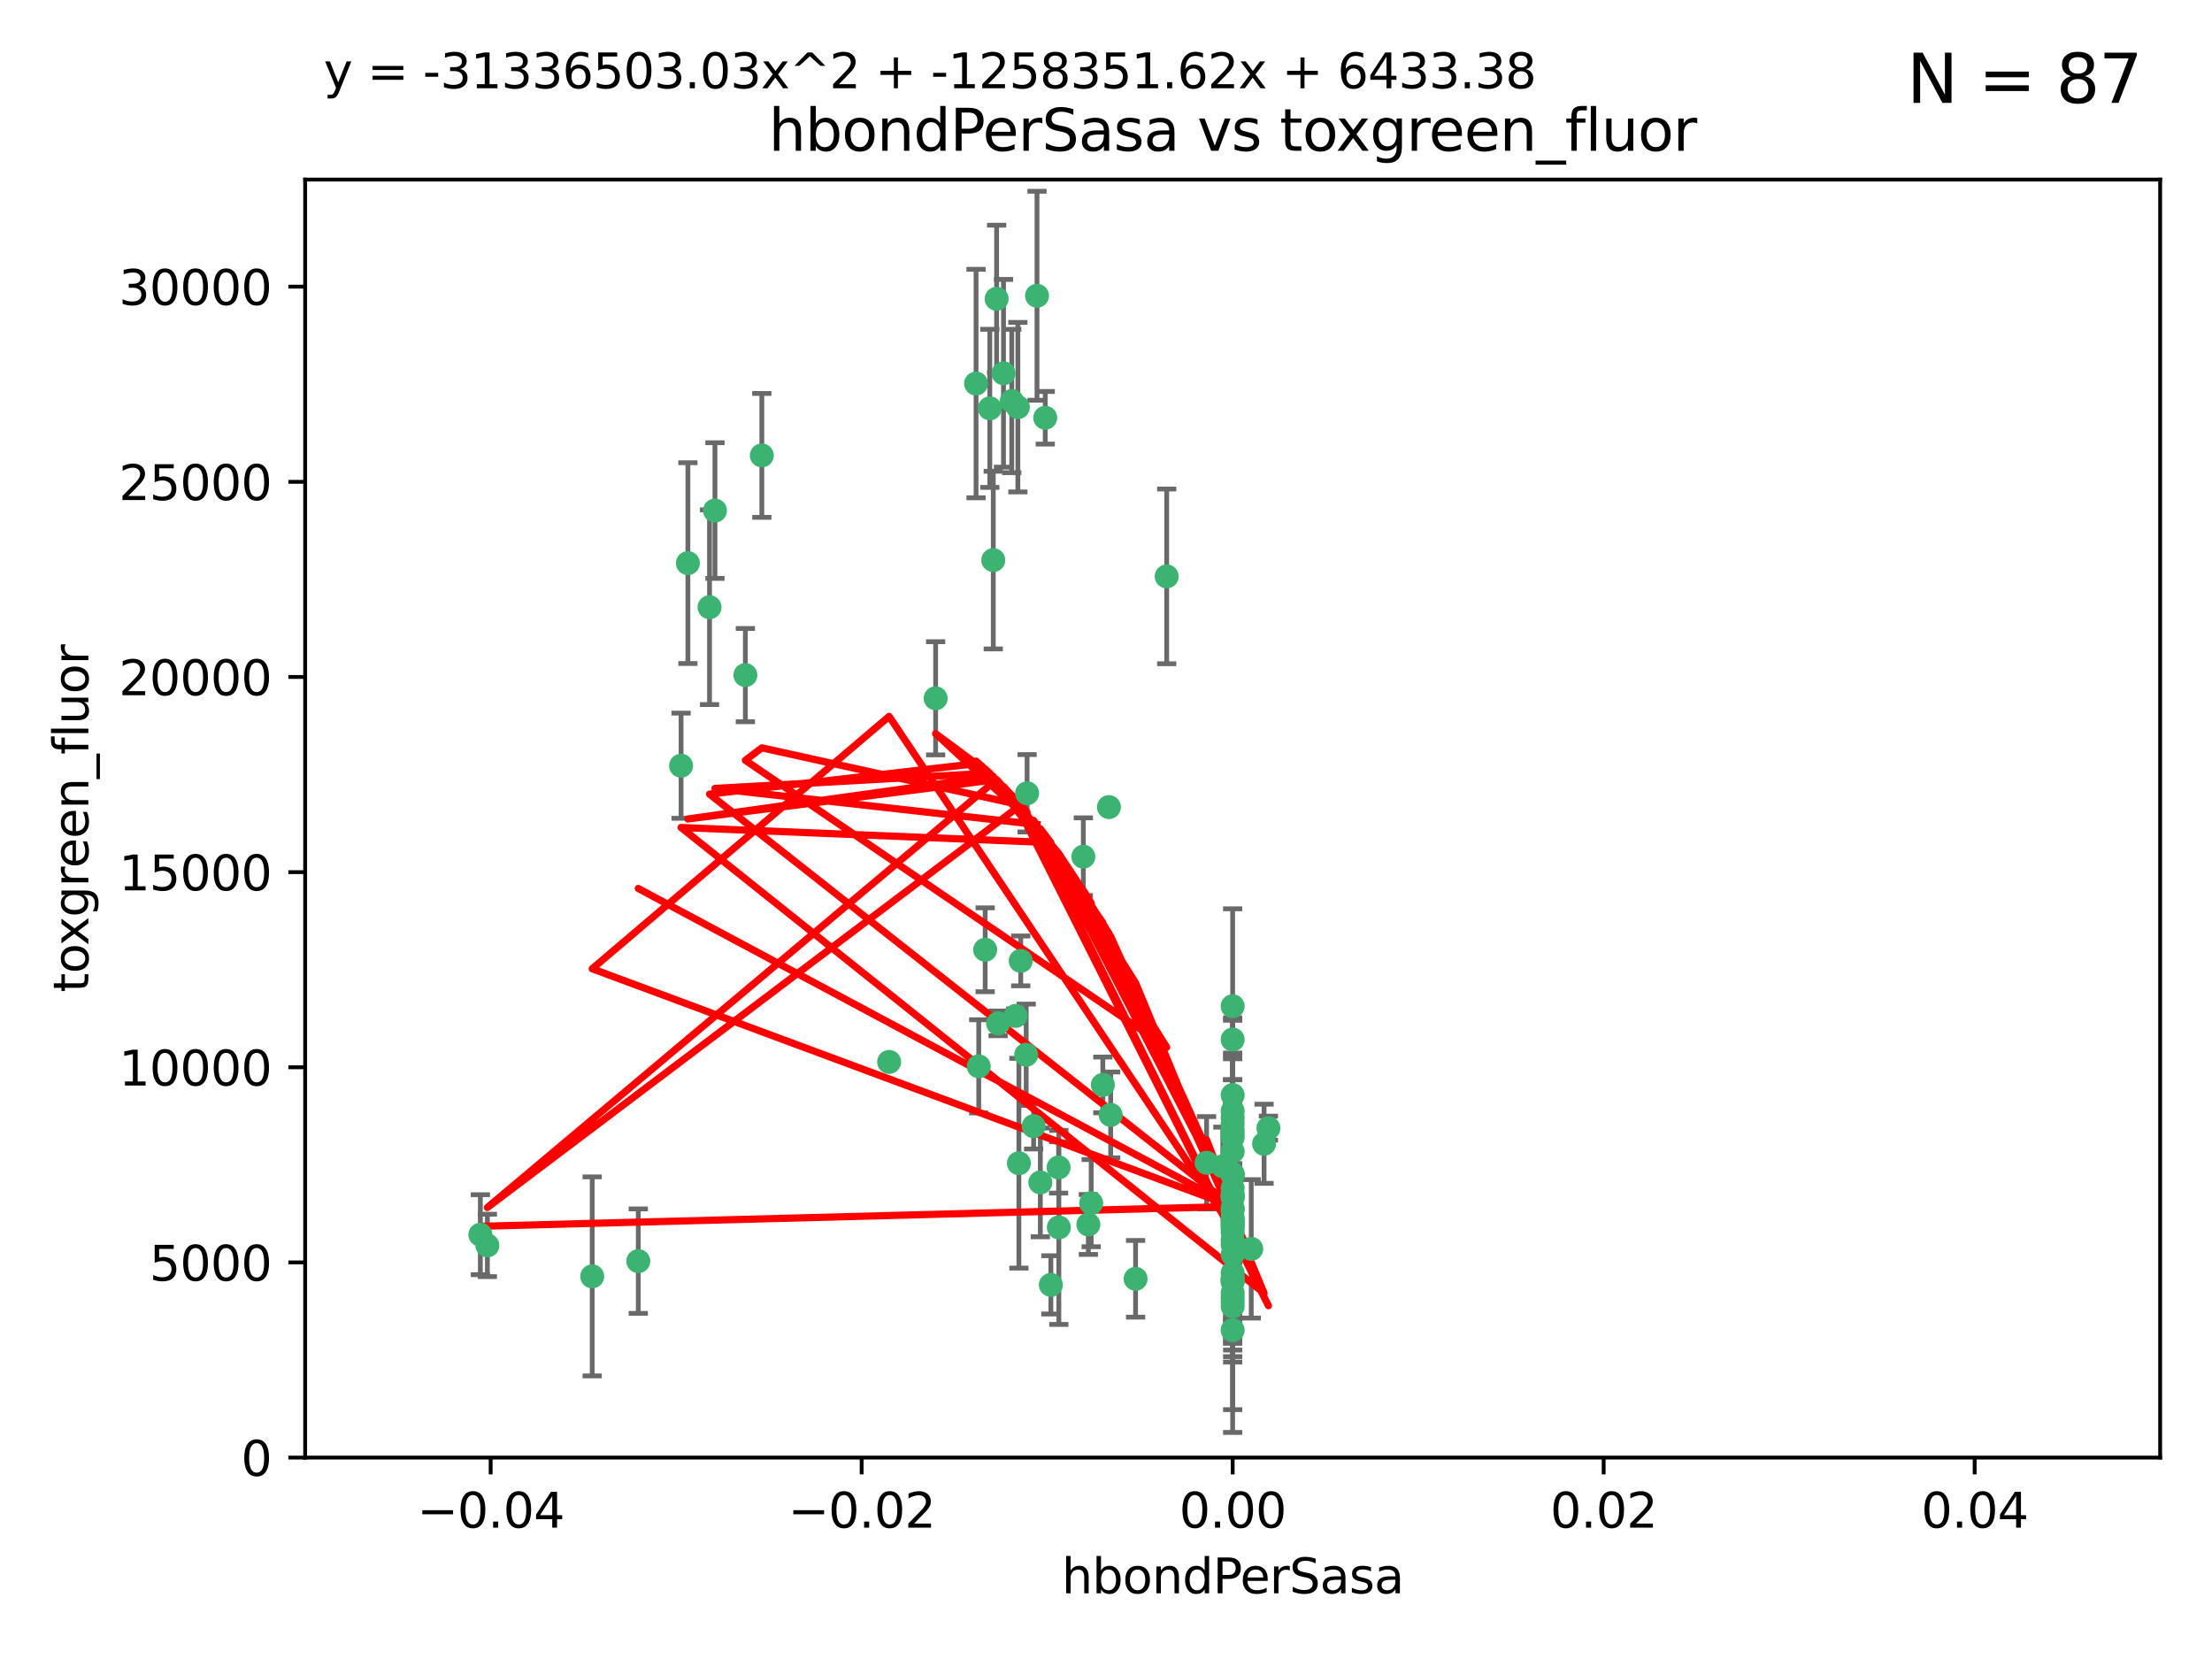 <?xml version="1.0" encoding="utf-8" standalone="no"?>
<!DOCTYPE svg PUBLIC "-//W3C//DTD SVG 1.1//EN"
  "http://www.w3.org/Graphics/SVG/1.1/DTD/svg11.dtd">
<svg xmlns:xlink="http://www.w3.org/1999/xlink" width="460.8pt" height="345.6pt" viewBox="0 0 460.8 345.6" xmlns="http://www.w3.org/2000/svg" version="1.1">
 <defs>
  <style type="text/css">*{stroke-linejoin: round; stroke-linecap: butt}</style>
 </defs>
 <g id="figure_1">
  <g id="patch_1">
   <path d="M 0 345.6 
L 460.8 345.6 
L 460.8 0 
L 0 0 
z
" style="fill: #ffffff"/>
  </g>
  <g id="axes_1">
   <g id="patch_2">
    <path d="M 63.571 303.64 
L 450 303.64 
L 450 37.411 
L 63.571 37.411 
z
" style="fill: #ffffff"/>
   </g>
   <g id="PathCollection_1">
    <defs>
     <path id="md1fdbaedcc" d="M 0 1.118 
C 0.297 1.118 0.581 1 0.791 0.791 
C 1 0.581 1.118 0.297 1.118 0 
C 1.118 -0.297 1 -0.581 0.791 -0.791 
C 0.581 -1 0.297 -1.118 0 -1.118 
C -0.297 -1.118 -0.581 -1 -0.791 -0.791 
C -1 -0.581 -1.118 -0.297 -1.118 0 
C -1.118 0.297 -1 0.581 -0.791 0.791 
C -0.581 1 -0.297 1.118 0 1.118 
z
" style="stroke: #3cb371"/>
    </defs>
    <g clip-path="url(#p68e3d15e7e)">
     <use xlink:href="#md1fdbaedcc" x="216.026" y="61.614" style="fill: #3cb371; stroke: #3cb371"/>
     <use xlink:href="#md1fdbaedcc" x="148.938" y="106.358" style="fill: #3cb371; stroke: #3cb371"/>
     <use xlink:href="#md1fdbaedcc" x="206.196" y="85.062" style="fill: #3cb371; stroke: #3cb371"/>
     <use xlink:href="#md1fdbaedcc" x="203.329" y="79.9" style="fill: #3cb371; stroke: #3cb371"/>
     <use xlink:href="#md1fdbaedcc" x="217.743" y="87.031" style="fill: #3cb371; stroke: #3cb371"/>
     <use xlink:href="#md1fdbaedcc" x="194.909" y="145.468" style="fill: #3cb371; stroke: #3cb371"/>
     <use xlink:href="#md1fdbaedcc" x="206.916" y="116.682" style="fill: #3cb371; stroke: #3cb371"/>
     <use xlink:href="#md1fdbaedcc" x="143.302" y="117.306" style="fill: #3cb371; stroke: #3cb371"/>
     <use xlink:href="#md1fdbaedcc" x="207.613" y="62.244" style="fill: #3cb371; stroke: #3cb371"/>
     <use xlink:href="#md1fdbaedcc" x="101.53" y="259.442" style="fill: #3cb371; stroke: #3cb371"/>
     <use xlink:href="#md1fdbaedcc" x="212.637" y="200.168" style="fill: #3cb371; stroke: #3cb371"/>
     <use xlink:href="#md1fdbaedcc" x="158.702" y="94.872" style="fill: #3cb371; stroke: #3cb371"/>
     <use xlink:href="#md1fdbaedcc" x="155.275" y="140.634" style="fill: #3cb371; stroke: #3cb371"/>
     <use xlink:href="#md1fdbaedcc" x="243.043" y="120.071" style="fill: #3cb371; stroke: #3cb371"/>
     <use xlink:href="#md1fdbaedcc" x="209.049" y="77.763" style="fill: #3cb371; stroke: #3cb371"/>
     <use xlink:href="#md1fdbaedcc" x="213.96" y="165.251" style="fill: #3cb371; stroke: #3cb371"/>
     <use xlink:href="#md1fdbaedcc" x="212.043" y="84.817" style="fill: #3cb371; stroke: #3cb371"/>
     <use xlink:href="#md1fdbaedcc" x="213.776" y="219.726" style="fill: #3cb371; stroke: #3cb371"/>
     <use xlink:href="#md1fdbaedcc" x="210.768" y="83.54" style="fill: #3cb371; stroke: #3cb371"/>
     <use xlink:href="#md1fdbaedcc" x="264.233" y="235.012" style="fill: #3cb371; stroke: #3cb371"/>
     <use xlink:href="#md1fdbaedcc" x="212.255" y="242.324" style="fill: #3cb371; stroke: #3cb371"/>
     <use xlink:href="#md1fdbaedcc" x="229.741" y="226.007" style="fill: #3cb371; stroke: #3cb371"/>
     <use xlink:href="#md1fdbaedcc" x="205.231" y="197.854" style="fill: #3cb371; stroke: #3cb371"/>
     <use xlink:href="#md1fdbaedcc" x="211.564" y="211.632" style="fill: #3cb371; stroke: #3cb371"/>
     <use xlink:href="#md1fdbaedcc" x="227.312" y="250.635" style="fill: #3cb371; stroke: #3cb371"/>
     <use xlink:href="#md1fdbaedcc" x="225.679" y="178.461" style="fill: #3cb371; stroke: #3cb371"/>
     <use xlink:href="#md1fdbaedcc" x="203.89" y="222.137" style="fill: #3cb371; stroke: #3cb371"/>
     <use xlink:href="#md1fdbaedcc" x="147.809" y="126.494" style="fill: #3cb371; stroke: #3cb371"/>
     <use xlink:href="#md1fdbaedcc" x="256.786" y="271.21" style="fill: #3cb371; stroke: #3cb371"/>
     <use xlink:href="#md1fdbaedcc" x="216.72" y="246.318" style="fill: #3cb371; stroke: #3cb371"/>
     <use xlink:href="#md1fdbaedcc" x="218.913" y="267.658" style="fill: #3cb371; stroke: #3cb371"/>
     <use xlink:href="#md1fdbaedcc" x="141.881" y="159.514" style="fill: #3cb371; stroke: #3cb371"/>
     <use xlink:href="#md1fdbaedcc" x="263.33" y="238.271" style="fill: #3cb371; stroke: #3cb371"/>
     <use xlink:href="#md1fdbaedcc" x="236.564" y="266.399" style="fill: #3cb371; stroke: #3cb371"/>
     <use xlink:href="#md1fdbaedcc" x="215.327" y="234.61" style="fill: #3cb371; stroke: #3cb371"/>
     <use xlink:href="#md1fdbaedcc" x="256.786" y="253.631" style="fill: #3cb371; stroke: #3cb371"/>
     <use xlink:href="#md1fdbaedcc" x="231.375" y="232.256" style="fill: #3cb371; stroke: #3cb371"/>
     <use xlink:href="#md1fdbaedcc" x="207.921" y="213.19" style="fill: #3cb371; stroke: #3cb371"/>
     <use xlink:href="#md1fdbaedcc" x="220.527" y="243.195" style="fill: #3cb371; stroke: #3cb371"/>
     <use xlink:href="#md1fdbaedcc" x="256.786" y="261.328" style="fill: #3cb371; stroke: #3cb371"/>
     <use xlink:href="#md1fdbaedcc" x="231.013" y="168.134" style="fill: #3cb371; stroke: #3cb371"/>
     <use xlink:href="#md1fdbaedcc" x="220.577" y="255.69" style="fill: #3cb371; stroke: #3cb371"/>
     <use xlink:href="#md1fdbaedcc" x="226.725" y="255.08" style="fill: #3cb371; stroke: #3cb371"/>
     <use xlink:href="#md1fdbaedcc" x="260.656" y="260.159" style="fill: #3cb371; stroke: #3cb371"/>
     <use xlink:href="#md1fdbaedcc" x="185.223" y="221.217" style="fill: #3cb371; stroke: #3cb371"/>
     <use xlink:href="#md1fdbaedcc" x="123.366" y="265.894" style="fill: #3cb371; stroke: #3cb371"/>
     <use xlink:href="#md1fdbaedcc" x="256.786" y="239.862" style="fill: #3cb371; stroke: #3cb371"/>
     <use xlink:href="#md1fdbaedcc" x="256.786" y="266.625" style="fill: #3cb371; stroke: #3cb371"/>
     <use xlink:href="#md1fdbaedcc" x="256.786" y="248.797" style="fill: #3cb371; stroke: #3cb371"/>
     <use xlink:href="#md1fdbaedcc" x="256.786" y="251.686" style="fill: #3cb371; stroke: #3cb371"/>
     <use xlink:href="#md1fdbaedcc" x="256.786" y="244.545" style="fill: #3cb371; stroke: #3cb371"/>
     <use xlink:href="#md1fdbaedcc" x="256.786" y="266.793" style="fill: #3cb371; stroke: #3cb371"/>
     <use xlink:href="#md1fdbaedcc" x="256.786" y="247.505" style="fill: #3cb371; stroke: #3cb371"/>
     <use xlink:href="#md1fdbaedcc" x="256.786" y="236.229" style="fill: #3cb371; stroke: #3cb371"/>
     <use xlink:href="#md1fdbaedcc" x="256.786" y="259.283" style="fill: #3cb371; stroke: #3cb371"/>
     <use xlink:href="#md1fdbaedcc" x="256.786" y="258.329" style="fill: #3cb371; stroke: #3cb371"/>
     <use xlink:href="#md1fdbaedcc" x="256.786" y="256.714" style="fill: #3cb371; stroke: #3cb371"/>
     <use xlink:href="#md1fdbaedcc" x="256.786" y="255.773" style="fill: #3cb371; stroke: #3cb371"/>
     <use xlink:href="#md1fdbaedcc" x="256.786" y="265.178" style="fill: #3cb371; stroke: #3cb371"/>
     <use xlink:href="#md1fdbaedcc" x="256.786" y="236.943" style="fill: #3cb371; stroke: #3cb371"/>
     <use xlink:href="#md1fdbaedcc" x="256.786" y="228.123" style="fill: #3cb371; stroke: #3cb371"/>
     <use xlink:href="#md1fdbaedcc" x="256.786" y="244.739" style="fill: #3cb371; stroke: #3cb371"/>
     <use xlink:href="#md1fdbaedcc" x="256.786" y="277.098" style="fill: #3cb371; stroke: #3cb371"/>
     <use xlink:href="#md1fdbaedcc" x="256.786" y="254.269" style="fill: #3cb371; stroke: #3cb371"/>
     <use xlink:href="#md1fdbaedcc" x="256.786" y="255.298" style="fill: #3cb371; stroke: #3cb371"/>
     <use xlink:href="#md1fdbaedcc" x="256.786" y="216.55" style="fill: #3cb371; stroke: #3cb371"/>
     <use xlink:href="#md1fdbaedcc" x="256.786" y="234.099" style="fill: #3cb371; stroke: #3cb371"/>
     <use xlink:href="#md1fdbaedcc" x="256.786" y="252.073" style="fill: #3cb371; stroke: #3cb371"/>
     <use xlink:href="#md1fdbaedcc" x="256.786" y="267.05" style="fill: #3cb371; stroke: #3cb371"/>
     <use xlink:href="#md1fdbaedcc" x="256.786" y="231.454" style="fill: #3cb371; stroke: #3cb371"/>
     <use xlink:href="#md1fdbaedcc" x="256.786" y="235.431" style="fill: #3cb371; stroke: #3cb371"/>
     <use xlink:href="#md1fdbaedcc" x="100.067" y="257.206" style="fill: #3cb371; stroke: #3cb371"/>
     <use xlink:href="#md1fdbaedcc" x="256.786" y="249.438" style="fill: #3cb371; stroke: #3cb371"/>
     <use xlink:href="#md1fdbaedcc" x="132.967" y="262.719" style="fill: #3cb371; stroke: #3cb371"/>
     <use xlink:href="#md1fdbaedcc" x="256.786" y="269.353" style="fill: #3cb371; stroke: #3cb371"/>
     <use xlink:href="#md1fdbaedcc" x="256.786" y="270.307" style="fill: #3cb371; stroke: #3cb371"/>
     <use xlink:href="#md1fdbaedcc" x="256.786" y="249.072" style="fill: #3cb371; stroke: #3cb371"/>
     <use xlink:href="#md1fdbaedcc" x="256.786" y="254.408" style="fill: #3cb371; stroke: #3cb371"/>
     <use xlink:href="#md1fdbaedcc" x="256.786" y="266.237" style="fill: #3cb371; stroke: #3cb371"/>
     <use xlink:href="#md1fdbaedcc" x="256.786" y="254.943" style="fill: #3cb371; stroke: #3cb371"/>
     <use xlink:href="#md1fdbaedcc" x="254.74" y="242.954" style="fill: #3cb371; stroke: #3cb371"/>
     <use xlink:href="#md1fdbaedcc" x="256.786" y="209.613" style="fill: #3cb371; stroke: #3cb371"/>
     <use xlink:href="#md1fdbaedcc" x="256.786" y="244.789" style="fill: #3cb371; stroke: #3cb371"/>
     <use xlink:href="#md1fdbaedcc" x="251.352" y="242.227" style="fill: #3cb371; stroke: #3cb371"/>
     <use xlink:href="#md1fdbaedcc" x="256.786" y="232.825" style="fill: #3cb371; stroke: #3cb371"/>
     <use xlink:href="#md1fdbaedcc" x="256.786" y="272.126" style="fill: #3cb371; stroke: #3cb371"/>
     <use xlink:href="#md1fdbaedcc" x="256.786" y="249.444" style="fill: #3cb371; stroke: #3cb371"/>
    </g>
   </g>
   <g id="matplotlib.axis_1">
    <g id="xtick_1">
     <g id="line2d_1">
      <defs>
       <path id="md8a88c4fd1" d="M 0 0 
L 0 3.5 
" style="stroke: #000000; stroke-width: 0.8"/>
      </defs>
      <g>
       <use xlink:href="#md8a88c4fd1" x="102.214" y="303.64" style="stroke: #000000; stroke-width: 0.8"/>
      </g>
     </g>
     <g id="text_1">
      <!-- −0.04 -->
      <g transform="translate(86.891 318.238)scale(0.1 -0.1)">
       <defs>
        <path id="DejaVuSans-2212" d="M 678 2272 
L 4684 2272 
L 4684 1741 
L 678 1741 
L 678 2272 
z
" transform="scale(0.016)"/>
        <path id="DejaVuSans-30" d="M 2034 4250 
Q 1547 4250 1301 3770 
Q 1056 3291 1056 2328 
Q 1056 1369 1301 889 
Q 1547 409 2034 409 
Q 2525 409 2770 889 
Q 3016 1369 3016 2328 
Q 3016 3291 2770 3770 
Q 2525 4250 2034 4250 
z
M 2034 4750 
Q 2819 4750 3233 4129 
Q 3647 3509 3647 2328 
Q 3647 1150 3233 529 
Q 2819 -91 2034 -91 
Q 1250 -91 836 529 
Q 422 1150 422 2328 
Q 422 3509 836 4129 
Q 1250 4750 2034 4750 
z
" transform="scale(0.016)"/>
        <path id="DejaVuSans-2e" d="M 684 794 
L 1344 794 
L 1344 0 
L 684 0 
L 684 794 
z
" transform="scale(0.016)"/>
        <path id="DejaVuSans-34" d="M 2419 4116 
L 825 1625 
L 2419 1625 
L 2419 4116 
z
M 2253 4666 
L 3047 4666 
L 3047 1625 
L 3713 1625 
L 3713 1100 
L 3047 1100 
L 3047 0 
L 2419 0 
L 2419 1100 
L 313 1100 
L 313 1709 
L 2253 4666 
z
" transform="scale(0.016)"/>
       </defs>
       <use xlink:href="#DejaVuSans-2212"/>
       <use xlink:href="#DejaVuSans-30" x="83.789"/>
       <use xlink:href="#DejaVuSans-2e" x="147.412"/>
       <use xlink:href="#DejaVuSans-30" x="179.199"/>
       <use xlink:href="#DejaVuSans-34" x="242.822"/>
      </g>
     </g>
    </g>
    <g id="xtick_2">
     <g id="line2d_2">
      <g>
       <use xlink:href="#md8a88c4fd1" x="179.5" y="303.64" style="stroke: #000000; stroke-width: 0.8"/>
      </g>
     </g>
     <g id="text_2">
      <!-- −0.02 -->
      <g transform="translate(164.177 318.238)scale(0.1 -0.1)">
       <defs>
        <path id="DejaVuSans-32" d="M 1228 531 
L 3431 531 
L 3431 0 
L 469 0 
L 469 531 
Q 828 903 1448 1529 
Q 2069 2156 2228 2338 
Q 2531 2678 2651 2914 
Q 2772 3150 2772 3378 
Q 2772 3750 2511 3984 
Q 2250 4219 1831 4219 
Q 1534 4219 1204 4116 
Q 875 4013 500 3803 
L 500 4441 
Q 881 4594 1212 4672 
Q 1544 4750 1819 4750 
Q 2544 4750 2975 4387 
Q 3406 4025 3406 3419 
Q 3406 3131 3298 2873 
Q 3191 2616 2906 2266 
Q 2828 2175 2409 1742 
Q 1991 1309 1228 531 
z
" transform="scale(0.016)"/>
       </defs>
       <use xlink:href="#DejaVuSans-2212"/>
       <use xlink:href="#DejaVuSans-30" x="83.789"/>
       <use xlink:href="#DejaVuSans-2e" x="147.412"/>
       <use xlink:href="#DejaVuSans-30" x="179.199"/>
       <use xlink:href="#DejaVuSans-32" x="242.822"/>
      </g>
     </g>
    </g>
    <g id="xtick_3">
     <g id="line2d_3">
      <g>
       <use xlink:href="#md8a88c4fd1" x="256.786" y="303.64" style="stroke: #000000; stroke-width: 0.8"/>
      </g>
     </g>
     <g id="text_3">
      <!-- 0.00 -->
      <g transform="translate(245.653 318.238)scale(0.1 -0.1)">
       <use xlink:href="#DejaVuSans-30"/>
       <use xlink:href="#DejaVuSans-2e" x="63.623"/>
       <use xlink:href="#DejaVuSans-30" x="95.41"/>
       <use xlink:href="#DejaVuSans-30" x="159.033"/>
      </g>
     </g>
    </g>
    <g id="xtick_4">
     <g id="line2d_4">
      <g>
       <use xlink:href="#md8a88c4fd1" x="334.071" y="303.64" style="stroke: #000000; stroke-width: 0.8"/>
      </g>
     </g>
     <g id="text_4">
      <!-- 0.02 -->
      <g transform="translate(322.939 318.238)scale(0.1 -0.1)">
       <use xlink:href="#DejaVuSans-30"/>
       <use xlink:href="#DejaVuSans-2e" x="63.623"/>
       <use xlink:href="#DejaVuSans-30" x="95.41"/>
       <use xlink:href="#DejaVuSans-32" x="159.033"/>
      </g>
     </g>
    </g>
    <g id="xtick_5">
     <g id="line2d_5">
      <g>
       <use xlink:href="#md8a88c4fd1" x="411.357" y="303.64" style="stroke: #000000; stroke-width: 0.8"/>
      </g>
     </g>
     <g id="text_5">
      <!-- 0.04 -->
      <g transform="translate(400.224 318.238)scale(0.1 -0.1)">
       <use xlink:href="#DejaVuSans-30"/>
       <use xlink:href="#DejaVuSans-2e" x="63.623"/>
       <use xlink:href="#DejaVuSans-30" x="95.41"/>
       <use xlink:href="#DejaVuSans-34" x="159.033"/>
      </g>
     </g>
    </g>
    <g id="text_6">
     <!-- hbondPerSasa -->
     <g transform="translate(221.168 331.917)scale(0.1 -0.1)">
      <defs>
       <path id="DejaVuSans-68" d="M 3513 2113 
L 3513 0 
L 2938 0 
L 2938 2094 
Q 2938 2591 2744 2837 
Q 2550 3084 2163 3084 
Q 1697 3084 1428 2787 
Q 1159 2491 1159 1978 
L 1159 0 
L 581 0 
L 581 4863 
L 1159 4863 
L 1159 2956 
Q 1366 3272 1645 3428 
Q 1925 3584 2291 3584 
Q 2894 3584 3203 3211 
Q 3513 2838 3513 2113 
z
" transform="scale(0.016)"/>
       <path id="DejaVuSans-62" d="M 3116 1747 
Q 3116 2381 2855 2742 
Q 2594 3103 2138 3103 
Q 1681 3103 1420 2742 
Q 1159 2381 1159 1747 
Q 1159 1113 1420 752 
Q 1681 391 2138 391 
Q 2594 391 2855 752 
Q 3116 1113 3116 1747 
z
M 1159 2969 
Q 1341 3281 1617 3432 
Q 1894 3584 2278 3584 
Q 2916 3584 3314 3078 
Q 3713 2572 3713 1747 
Q 3713 922 3314 415 
Q 2916 -91 2278 -91 
Q 1894 -91 1617 61 
Q 1341 213 1159 525 
L 1159 0 
L 581 0 
L 581 4863 
L 1159 4863 
L 1159 2969 
z
" transform="scale(0.016)"/>
       <path id="DejaVuSans-6f" d="M 1959 3097 
Q 1497 3097 1228 2736 
Q 959 2375 959 1747 
Q 959 1119 1226 758 
Q 1494 397 1959 397 
Q 2419 397 2687 759 
Q 2956 1122 2956 1747 
Q 2956 2369 2687 2733 
Q 2419 3097 1959 3097 
z
M 1959 3584 
Q 2709 3584 3137 3096 
Q 3566 2609 3566 1747 
Q 3566 888 3137 398 
Q 2709 -91 1959 -91 
Q 1206 -91 779 398 
Q 353 888 353 1747 
Q 353 2609 779 3096 
Q 1206 3584 1959 3584 
z
" transform="scale(0.016)"/>
       <path id="DejaVuSans-6e" d="M 3513 2113 
L 3513 0 
L 2938 0 
L 2938 2094 
Q 2938 2591 2744 2837 
Q 2550 3084 2163 3084 
Q 1697 3084 1428 2787 
Q 1159 2491 1159 1978 
L 1159 0 
L 581 0 
L 581 3500 
L 1159 3500 
L 1159 2956 
Q 1366 3272 1645 3428 
Q 1925 3584 2291 3584 
Q 2894 3584 3203 3211 
Q 3513 2838 3513 2113 
z
" transform="scale(0.016)"/>
       <path id="DejaVuSans-64" d="M 2906 2969 
L 2906 4863 
L 3481 4863 
L 3481 0 
L 2906 0 
L 2906 525 
Q 2725 213 2448 61 
Q 2172 -91 1784 -91 
Q 1150 -91 751 415 
Q 353 922 353 1747 
Q 353 2572 751 3078 
Q 1150 3584 1784 3584 
Q 2172 3584 2448 3432 
Q 2725 3281 2906 2969 
z
M 947 1747 
Q 947 1113 1208 752 
Q 1469 391 1925 391 
Q 2381 391 2643 752 
Q 2906 1113 2906 1747 
Q 2906 2381 2643 2742 
Q 2381 3103 1925 3103 
Q 1469 3103 1208 2742 
Q 947 2381 947 1747 
z
" transform="scale(0.016)"/>
       <path id="DejaVuSans-50" d="M 1259 4147 
L 1259 2394 
L 2053 2394 
Q 2494 2394 2734 2622 
Q 2975 2850 2975 3272 
Q 2975 3691 2734 3919 
Q 2494 4147 2053 4147 
L 1259 4147 
z
M 628 4666 
L 2053 4666 
Q 2838 4666 3239 4311 
Q 3641 3956 3641 3272 
Q 3641 2581 3239 2228 
Q 2838 1875 2053 1875 
L 1259 1875 
L 1259 0 
L 628 0 
L 628 4666 
z
" transform="scale(0.016)"/>
       <path id="DejaVuSans-65" d="M 3597 1894 
L 3597 1613 
L 953 1613 
Q 991 1019 1311 708 
Q 1631 397 2203 397 
Q 2534 397 2845 478 
Q 3156 559 3463 722 
L 3463 178 
Q 3153 47 2828 -22 
Q 2503 -91 2169 -91 
Q 1331 -91 842 396 
Q 353 884 353 1716 
Q 353 2575 817 3079 
Q 1281 3584 2069 3584 
Q 2775 3584 3186 3129 
Q 3597 2675 3597 1894 
z
M 3022 2063 
Q 3016 2534 2758 2815 
Q 2500 3097 2075 3097 
Q 1594 3097 1305 2825 
Q 1016 2553 972 2059 
L 3022 2063 
z
" transform="scale(0.016)"/>
       <path id="DejaVuSans-72" d="M 2631 2963 
Q 2534 3019 2420 3045 
Q 2306 3072 2169 3072 
Q 1681 3072 1420 2755 
Q 1159 2438 1159 1844 
L 1159 0 
L 581 0 
L 581 3500 
L 1159 3500 
L 1159 2956 
Q 1341 3275 1631 3429 
Q 1922 3584 2338 3584 
Q 2397 3584 2469 3576 
Q 2541 3569 2628 3553 
L 2631 2963 
z
" transform="scale(0.016)"/>
       <path id="DejaVuSans-53" d="M 3425 4513 
L 3425 3897 
Q 3066 4069 2747 4153 
Q 2428 4238 2131 4238 
Q 1616 4238 1336 4038 
Q 1056 3838 1056 3469 
Q 1056 3159 1242 3001 
Q 1428 2844 1947 2747 
L 2328 2669 
Q 3034 2534 3370 2195 
Q 3706 1856 3706 1288 
Q 3706 609 3251 259 
Q 2797 -91 1919 -91 
Q 1588 -91 1214 -16 
Q 841 59 441 206 
L 441 856 
Q 825 641 1194 531 
Q 1563 422 1919 422 
Q 2459 422 2753 634 
Q 3047 847 3047 1241 
Q 3047 1584 2836 1778 
Q 2625 1972 2144 2069 
L 1759 2144 
Q 1053 2284 737 2584 
Q 422 2884 422 3419 
Q 422 4038 858 4394 
Q 1294 4750 2059 4750 
Q 2388 4750 2728 4690 
Q 3069 4631 3425 4513 
z
" transform="scale(0.016)"/>
       <path id="DejaVuSans-61" d="M 2194 1759 
Q 1497 1759 1228 1600 
Q 959 1441 959 1056 
Q 959 750 1161 570 
Q 1363 391 1709 391 
Q 2188 391 2477 730 
Q 2766 1069 2766 1631 
L 2766 1759 
L 2194 1759 
z
M 3341 1997 
L 3341 0 
L 2766 0 
L 2766 531 
Q 2569 213 2275 61 
Q 1981 -91 1556 -91 
Q 1019 -91 701 211 
Q 384 513 384 1019 
Q 384 1609 779 1909 
Q 1175 2209 1959 2209 
L 2766 2209 
L 2766 2266 
Q 2766 2663 2505 2880 
Q 2244 3097 1772 3097 
Q 1472 3097 1187 3025 
Q 903 2953 641 2809 
L 641 3341 
Q 956 3463 1253 3523 
Q 1550 3584 1831 3584 
Q 2591 3584 2966 3190 
Q 3341 2797 3341 1997 
z
" transform="scale(0.016)"/>
       <path id="DejaVuSans-73" d="M 2834 3397 
L 2834 2853 
Q 2591 2978 2328 3040 
Q 2066 3103 1784 3103 
Q 1356 3103 1142 2972 
Q 928 2841 928 2578 
Q 928 2378 1081 2264 
Q 1234 2150 1697 2047 
L 1894 2003 
Q 2506 1872 2764 1633 
Q 3022 1394 3022 966 
Q 3022 478 2636 193 
Q 2250 -91 1575 -91 
Q 1294 -91 989 -36 
Q 684 19 347 128 
L 347 722 
Q 666 556 975 473 
Q 1284 391 1588 391 
Q 1994 391 2212 530 
Q 2431 669 2431 922 
Q 2431 1156 2273 1281 
Q 2116 1406 1581 1522 
L 1381 1569 
Q 847 1681 609 1914 
Q 372 2147 372 2553 
Q 372 3047 722 3315 
Q 1072 3584 1716 3584 
Q 2034 3584 2315 3537 
Q 2597 3491 2834 3397 
z
" transform="scale(0.016)"/>
      </defs>
      <use xlink:href="#DejaVuSans-68"/>
      <use xlink:href="#DejaVuSans-62" x="63.379"/>
      <use xlink:href="#DejaVuSans-6f" x="126.855"/>
      <use xlink:href="#DejaVuSans-6e" x="188.037"/>
      <use xlink:href="#DejaVuSans-64" x="251.416"/>
      <use xlink:href="#DejaVuSans-50" x="314.893"/>
      <use xlink:href="#DejaVuSans-65" x="371.57"/>
      <use xlink:href="#DejaVuSans-72" x="433.094"/>
      <use xlink:href="#DejaVuSans-53" x="474.207"/>
      <use xlink:href="#DejaVuSans-61" x="537.684"/>
      <use xlink:href="#DejaVuSans-73" x="598.963"/>
      <use xlink:href="#DejaVuSans-61" x="651.062"/>
     </g>
    </g>
   </g>
   <g id="matplotlib.axis_2">
    <g id="ytick_1">
     <g id="line2d_6">
      <defs>
       <path id="m043503f669" d="M 0 0 
L -3.5 0 
" style="stroke: #000000; stroke-width: 0.8"/>
      </defs>
      <g>
       <use xlink:href="#m043503f669" x="63.571" y="303.64" style="stroke: #000000; stroke-width: 0.8"/>
      </g>
     </g>
     <g id="text_7">
      <!-- 0 -->
      <g transform="translate(50.209 307.439)scale(0.1 -0.1)">
       <use xlink:href="#DejaVuSans-30"/>
      </g>
     </g>
    </g>
    <g id="ytick_2">
     <g id="line2d_7">
      <g>
       <use xlink:href="#m043503f669" x="63.571" y="262.986" style="stroke: #000000; stroke-width: 0.8"/>
      </g>
     </g>
     <g id="text_8">
      <!-- 5000 -->
      <g transform="translate(31.121 266.786)scale(0.1 -0.1)">
       <defs>
        <path id="DejaVuSans-35" d="M 691 4666 
L 3169 4666 
L 3169 4134 
L 1269 4134 
L 1269 2991 
Q 1406 3038 1543 3061 
Q 1681 3084 1819 3084 
Q 2600 3084 3056 2656 
Q 3513 2228 3513 1497 
Q 3513 744 3044 326 
Q 2575 -91 1722 -91 
Q 1428 -91 1123 -41 
Q 819 9 494 109 
L 494 744 
Q 775 591 1075 516 
Q 1375 441 1709 441 
Q 2250 441 2565 725 
Q 2881 1009 2881 1497 
Q 2881 1984 2565 2268 
Q 2250 2553 1709 2553 
Q 1456 2553 1204 2497 
Q 953 2441 691 2322 
L 691 4666 
z
" transform="scale(0.016)"/>
       </defs>
       <use xlink:href="#DejaVuSans-35"/>
       <use xlink:href="#DejaVuSans-30" x="63.623"/>
       <use xlink:href="#DejaVuSans-30" x="127.246"/>
       <use xlink:href="#DejaVuSans-30" x="190.869"/>
      </g>
     </g>
    </g>
    <g id="ytick_3">
     <g id="line2d_8">
      <g>
       <use xlink:href="#m043503f669" x="63.571" y="222.333" style="stroke: #000000; stroke-width: 0.8"/>
      </g>
     </g>
     <g id="text_9">
      <!-- 10000 -->
      <g transform="translate(24.759 226.132)scale(0.1 -0.1)">
       <defs>
        <path id="DejaVuSans-31" d="M 794 531 
L 1825 531 
L 1825 4091 
L 703 3866 
L 703 4441 
L 1819 4666 
L 2450 4666 
L 2450 531 
L 3481 531 
L 3481 0 
L 794 0 
L 794 531 
z
" transform="scale(0.016)"/>
       </defs>
       <use xlink:href="#DejaVuSans-31"/>
       <use xlink:href="#DejaVuSans-30" x="63.623"/>
       <use xlink:href="#DejaVuSans-30" x="127.246"/>
       <use xlink:href="#DejaVuSans-30" x="190.869"/>
       <use xlink:href="#DejaVuSans-30" x="254.492"/>
      </g>
     </g>
    </g>
    <g id="ytick_4">
     <g id="line2d_9">
      <g>
       <use xlink:href="#m043503f669" x="63.571" y="181.679" style="stroke: #000000; stroke-width: 0.8"/>
      </g>
     </g>
     <g id="text_10">
      <!-- 15000 -->
      <g transform="translate(24.759 185.478)scale(0.1 -0.1)">
       <use xlink:href="#DejaVuSans-31"/>
       <use xlink:href="#DejaVuSans-35" x="63.623"/>
       <use xlink:href="#DejaVuSans-30" x="127.246"/>
       <use xlink:href="#DejaVuSans-30" x="190.869"/>
       <use xlink:href="#DejaVuSans-30" x="254.492"/>
      </g>
     </g>
    </g>
    <g id="ytick_5">
     <g id="line2d_10">
      <g>
       <use xlink:href="#m043503f669" x="63.571" y="141.026" style="stroke: #000000; stroke-width: 0.8"/>
      </g>
     </g>
     <g id="text_11">
      <!-- 20000 -->
      <g transform="translate(24.759 144.825)scale(0.1 -0.1)">
       <use xlink:href="#DejaVuSans-32"/>
       <use xlink:href="#DejaVuSans-30" x="63.623"/>
       <use xlink:href="#DejaVuSans-30" x="127.246"/>
       <use xlink:href="#DejaVuSans-30" x="190.869"/>
       <use xlink:href="#DejaVuSans-30" x="254.492"/>
      </g>
     </g>
    </g>
    <g id="ytick_6">
     <g id="line2d_11">
      <g>
       <use xlink:href="#m043503f669" x="63.571" y="100.372" style="stroke: #000000; stroke-width: 0.8"/>
      </g>
     </g>
     <g id="text_12">
      <!-- 25000 -->
      <g transform="translate(24.759 104.171)scale(0.1 -0.1)">
       <use xlink:href="#DejaVuSans-32"/>
       <use xlink:href="#DejaVuSans-35" x="63.623"/>
       <use xlink:href="#DejaVuSans-30" x="127.246"/>
       <use xlink:href="#DejaVuSans-30" x="190.869"/>
       <use xlink:href="#DejaVuSans-30" x="254.492"/>
      </g>
     </g>
    </g>
    <g id="ytick_7">
     <g id="line2d_12">
      <g>
       <use xlink:href="#m043503f669" x="63.571" y="59.718" style="stroke: #000000; stroke-width: 0.8"/>
      </g>
     </g>
     <g id="text_13">
      <!-- 30000 -->
      <g transform="translate(24.759 63.518)scale(0.1 -0.1)">
       <defs>
        <path id="DejaVuSans-33" d="M 2597 2516 
Q 3050 2419 3304 2112 
Q 3559 1806 3559 1356 
Q 3559 666 3084 287 
Q 2609 -91 1734 -91 
Q 1441 -91 1130 -33 
Q 819 25 488 141 
L 488 750 
Q 750 597 1062 519 
Q 1375 441 1716 441 
Q 2309 441 2620 675 
Q 2931 909 2931 1356 
Q 2931 1769 2642 2001 
Q 2353 2234 1838 2234 
L 1294 2234 
L 1294 2753 
L 1863 2753 
Q 2328 2753 2575 2939 
Q 2822 3125 2822 3475 
Q 2822 3834 2567 4026 
Q 2313 4219 1838 4219 
Q 1578 4219 1281 4162 
Q 984 4106 628 3988 
L 628 4550 
Q 988 4650 1302 4700 
Q 1616 4750 1894 4750 
Q 2613 4750 3031 4423 
Q 3450 4097 3450 3541 
Q 3450 3153 3228 2886 
Q 3006 2619 2597 2516 
z
" transform="scale(0.016)"/>
       </defs>
       <use xlink:href="#DejaVuSans-33"/>
       <use xlink:href="#DejaVuSans-30" x="63.623"/>
       <use xlink:href="#DejaVuSans-30" x="127.246"/>
       <use xlink:href="#DejaVuSans-30" x="190.869"/>
       <use xlink:href="#DejaVuSans-30" x="254.492"/>
      </g>
     </g>
    </g>
    <g id="text_14">
     <!-- toxgreen_fluor -->
     <g transform="translate(18.401 206.72)rotate(-90)scale(0.1 -0.1)">
      <defs>
       <path id="DejaVuSans-74" d="M 1172 4494 
L 1172 3500 
L 2356 3500 
L 2356 3053 
L 1172 3053 
L 1172 1153 
Q 1172 725 1289 603 
Q 1406 481 1766 481 
L 2356 481 
L 2356 0 
L 1766 0 
Q 1100 0 847 248 
Q 594 497 594 1153 
L 594 3053 
L 172 3053 
L 172 3500 
L 594 3500 
L 594 4494 
L 1172 4494 
z
" transform="scale(0.016)"/>
       <path id="DejaVuSans-78" d="M 3513 3500 
L 2247 1797 
L 3578 0 
L 2900 0 
L 1881 1375 
L 863 0 
L 184 0 
L 1544 1831 
L 300 3500 
L 978 3500 
L 1906 2253 
L 2834 3500 
L 3513 3500 
z
" transform="scale(0.016)"/>
       <path id="DejaVuSans-67" d="M 2906 1791 
Q 2906 2416 2648 2759 
Q 2391 3103 1925 3103 
Q 1463 3103 1205 2759 
Q 947 2416 947 1791 
Q 947 1169 1205 825 
Q 1463 481 1925 481 
Q 2391 481 2648 825 
Q 2906 1169 2906 1791 
z
M 3481 434 
Q 3481 -459 3084 -895 
Q 2688 -1331 1869 -1331 
Q 1566 -1331 1297 -1286 
Q 1028 -1241 775 -1147 
L 775 -588 
Q 1028 -725 1275 -790 
Q 1522 -856 1778 -856 
Q 2344 -856 2625 -561 
Q 2906 -266 2906 331 
L 2906 616 
Q 2728 306 2450 153 
Q 2172 0 1784 0 
Q 1141 0 747 490 
Q 353 981 353 1791 
Q 353 2603 747 3093 
Q 1141 3584 1784 3584 
Q 2172 3584 2450 3431 
Q 2728 3278 2906 2969 
L 2906 3500 
L 3481 3500 
L 3481 434 
z
" transform="scale(0.016)"/>
       <path id="DejaVuSans-5f" d="M 3263 -1063 
L 3263 -1509 
L -63 -1509 
L -63 -1063 
L 3263 -1063 
z
" transform="scale(0.016)"/>
       <path id="DejaVuSans-66" d="M 2375 4863 
L 2375 4384 
L 1825 4384 
Q 1516 4384 1395 4259 
Q 1275 4134 1275 3809 
L 1275 3500 
L 2222 3500 
L 2222 3053 
L 1275 3053 
L 1275 0 
L 697 0 
L 697 3053 
L 147 3053 
L 147 3500 
L 697 3500 
L 697 3744 
Q 697 4328 969 4595 
Q 1241 4863 1831 4863 
L 2375 4863 
z
" transform="scale(0.016)"/>
       <path id="DejaVuSans-6c" d="M 603 4863 
L 1178 4863 
L 1178 0 
L 603 0 
L 603 4863 
z
" transform="scale(0.016)"/>
       <path id="DejaVuSans-75" d="M 544 1381 
L 544 3500 
L 1119 3500 
L 1119 1403 
Q 1119 906 1312 657 
Q 1506 409 1894 409 
Q 2359 409 2629 706 
Q 2900 1003 2900 1516 
L 2900 3500 
L 3475 3500 
L 3475 0 
L 2900 0 
L 2900 538 
Q 2691 219 2414 64 
Q 2138 -91 1772 -91 
Q 1169 -91 856 284 
Q 544 659 544 1381 
z
M 1991 3584 
L 1991 3584 
z
" transform="scale(0.016)"/>
      </defs>
      <use xlink:href="#DejaVuSans-74"/>
      <use xlink:href="#DejaVuSans-6f" x="39.209"/>
      <use xlink:href="#DejaVuSans-78" x="97.266"/>
      <use xlink:href="#DejaVuSans-67" x="156.445"/>
      <use xlink:href="#DejaVuSans-72" x="219.922"/>
      <use xlink:href="#DejaVuSans-65" x="258.785"/>
      <use xlink:href="#DejaVuSans-65" x="320.309"/>
      <use xlink:href="#DejaVuSans-6e" x="381.832"/>
      <use xlink:href="#DejaVuSans-5f" x="445.211"/>
      <use xlink:href="#DejaVuSans-66" x="495.211"/>
      <use xlink:href="#DejaVuSans-6c" x="530.416"/>
      <use xlink:href="#DejaVuSans-75" x="558.199"/>
      <use xlink:href="#DejaVuSans-6f" x="621.578"/>
      <use xlink:href="#DejaVuSans-72" x="682.76"/>
     </g>
    </g>
   </g>
   <g id="LineCollection_1">
    <path d="M 216.026 83.38 
L 216.026 39.848 
" clip-path="url(#p68e3d15e7e)" style="fill: none; stroke: #696969"/>
    <path d="M 148.938 120.489 
L 148.938 92.227 
" clip-path="url(#p68e3d15e7e)" style="fill: none; stroke: #696969"/>
    <path d="M 206.196 101.528 
L 206.196 68.595 
" clip-path="url(#p68e3d15e7e)" style="fill: none; stroke: #696969"/>
    <path d="M 203.329 103.698 
L 203.329 56.102 
" clip-path="url(#p68e3d15e7e)" style="fill: none; stroke: #696969"/>
    <path d="M 217.743 92.506 
L 217.743 81.557 
" clip-path="url(#p68e3d15e7e)" style="fill: none; stroke: #696969"/>
    <path d="M 194.909 157.254 
L 194.909 133.683 
" clip-path="url(#p68e3d15e7e)" style="fill: none; stroke: #696969"/>
    <path d="M 206.916 135.19 
L 206.916 98.175 
" clip-path="url(#p68e3d15e7e)" style="fill: none; stroke: #696969"/>
    <path d="M 143.302 138.218 
L 143.302 96.393 
" clip-path="url(#p68e3d15e7e)" style="fill: none; stroke: #696969"/>
    <path d="M 207.613 77.579 
L 207.613 46.91 
" clip-path="url(#p68e3d15e7e)" style="fill: none; stroke: #696969"/>
    <path d="M 101.53 265.941 
L 101.53 252.944 
" clip-path="url(#p68e3d15e7e)" style="fill: none; stroke: #696969"/>
    <path d="M 212.637 205.359 
L 212.637 194.977 
" clip-path="url(#p68e3d15e7e)" style="fill: none; stroke: #696969"/>
    <path d="M 158.702 107.775 
L 158.702 81.969 
" clip-path="url(#p68e3d15e7e)" style="fill: none; stroke: #696969"/>
    <path d="M 155.275 150.349 
L 155.275 130.92 
" clip-path="url(#p68e3d15e7e)" style="fill: none; stroke: #696969"/>
    <path d="M 243.043 138.271 
L 243.043 101.87 
" clip-path="url(#p68e3d15e7e)" style="fill: none; stroke: #696969"/>
    <path d="M 209.049 97.317 
L 209.049 58.209 
" clip-path="url(#p68e3d15e7e)" style="fill: none; stroke: #696969"/>
    <path d="M 213.96 173.31 
L 213.96 157.193 
" clip-path="url(#p68e3d15e7e)" style="fill: none; stroke: #696969"/>
    <path d="M 212.043 102.476 
L 212.043 67.157 
" clip-path="url(#p68e3d15e7e)" style="fill: none; stroke: #696969"/>
    <path d="M 213.776 230.277 
L 213.776 209.176 
" clip-path="url(#p68e3d15e7e)" style="fill: none; stroke: #696969"/>
    <path d="M 210.768 98.468 
L 210.768 68.613 
" clip-path="url(#p68e3d15e7e)" style="fill: none; stroke: #696969"/>
    <path d="M 264.233 237.516 
L 264.233 232.507 
" clip-path="url(#p68e3d15e7e)" style="fill: none; stroke: #696969"/>
    <path d="M 212.255 264.166 
L 212.255 220.481 
" clip-path="url(#p68e3d15e7e)" style="fill: none; stroke: #696969"/>
    <path d="M 229.741 231.811 
L 229.741 220.203 
" clip-path="url(#p68e3d15e7e)" style="fill: none; stroke: #696969"/>
    <path d="M 205.231 206.59 
L 205.231 189.118 
" clip-path="url(#p68e3d15e7e)" style="fill: none; stroke: #696969"/>
    <path d="M 211.564 213.084 
L 211.564 210.18 
" clip-path="url(#p68e3d15e7e)" style="fill: none; stroke: #696969"/>
    <path d="M 227.312 259.717 
L 227.312 241.553 
" clip-path="url(#p68e3d15e7e)" style="fill: none; stroke: #696969"/>
    <path d="M 225.679 186.549 
L 225.679 170.372 
" clip-path="url(#p68e3d15e7e)" style="fill: none; stroke: #696969"/>
    <path d="M 203.89 231.84 
L 203.89 212.434 
" clip-path="url(#p68e3d15e7e)" style="fill: none; stroke: #696969"/>
    <path d="M 147.809 146.774 
L 147.809 106.214 
" clip-path="url(#p68e3d15e7e)" style="fill: none; stroke: #696969"/>
    <path d="M 256.786 283.742 
L 256.786 258.678 
" clip-path="url(#p68e3d15e7e)" style="fill: none; stroke: #696969"/>
    <path d="M 216.72 257.644 
L 216.72 234.991 
" clip-path="url(#p68e3d15e7e)" style="fill: none; stroke: #696969"/>
    <path d="M 218.913 273.726 
L 218.913 261.589 
" clip-path="url(#p68e3d15e7e)" style="fill: none; stroke: #696969"/>
    <path d="M 141.881 170.467 
L 141.881 148.56 
" clip-path="url(#p68e3d15e7e)" style="fill: none; stroke: #696969"/>
    <path d="M 263.33 246.513 
L 263.33 230.028 
" clip-path="url(#p68e3d15e7e)" style="fill: none; stroke: #696969"/>
    <path d="M 236.564 274.385 
L 236.564 258.414 
" clip-path="url(#p68e3d15e7e)" style="fill: none; stroke: #696969"/>
    <path d="M 215.327 239.354 
L 215.327 229.865 
" clip-path="url(#p68e3d15e7e)" style="fill: none; stroke: #696969"/>
    <path d="M 256.786 256.93 
L 256.786 250.331 
" clip-path="url(#p68e3d15e7e)" style="fill: none; stroke: #696969"/>
    <path d="M 231.375 241.194 
L 231.375 223.317 
" clip-path="url(#p68e3d15e7e)" style="fill: none; stroke: #696969"/>
    <path d="M 207.921 215.762 
L 207.921 210.618 
" clip-path="url(#p68e3d15e7e)" style="fill: none; stroke: #696969"/>
    <path d="M 220.527 248.545 
L 220.527 237.845 
" clip-path="url(#p68e3d15e7e)" style="fill: none; stroke: #696969"/>
    <path d="M 256.786 278.138 
L 256.786 244.518 
" clip-path="url(#p68e3d15e7e)" style="fill: none; stroke: #696969"/>
    <path d="M 231.013 168.892 
L 231.013 167.376 
" clip-path="url(#p68e3d15e7e)" style="fill: none; stroke: #696969"/>
    <path d="M 220.577 275.904 
L 220.577 235.477 
" clip-path="url(#p68e3d15e7e)" style="fill: none; stroke: #696969"/>
    <path d="M 226.725 261.323 
L 226.725 248.837 
" clip-path="url(#p68e3d15e7e)" style="fill: none; stroke: #696969"/>
    <path d="M 260.656 274.58 
L 260.656 245.738 
" clip-path="url(#p68e3d15e7e)" style="fill: none; stroke: #696969"/>
    <path d="M 185.223 222.051 
L 185.223 220.383 
" clip-path="url(#p68e3d15e7e)" style="fill: none; stroke: #696969"/>
    <path d="M 123.366 286.62 
L 123.366 245.167 
" clip-path="url(#p68e3d15e7e)" style="fill: none; stroke: #696969"/>
    <path d="M 256.786 259.624 
L 256.786 220.1 
" clip-path="url(#p68e3d15e7e)" style="fill: none; stroke: #696969"/>
    <path d="M 256.786 272.192 
L 256.786 261.058 
" clip-path="url(#p68e3d15e7e)" style="fill: none; stroke: #696969"/>
    <path d="M 256.786 268.328 
L 256.786 229.266 
" clip-path="url(#p68e3d15e7e)" style="fill: none; stroke: #696969"/>
    <path d="M 256.786 269.46 
L 256.786 233.912 
" clip-path="url(#p68e3d15e7e)" style="fill: none; stroke: #696969"/>
    <path d="M 256.786 251.202 
L 256.786 237.887 
" clip-path="url(#p68e3d15e7e)" style="fill: none; stroke: #696969"/>
    <path d="M 256.786 279.835 
L 256.786 253.752 
" clip-path="url(#p68e3d15e7e)" style="fill: none; stroke: #696969"/>
    <path d="M 256.786 252.2 
L 256.786 242.809 
" clip-path="url(#p68e3d15e7e)" style="fill: none; stroke: #696969"/>
    <path d="M 256.786 247.506 
L 256.786 224.952 
" clip-path="url(#p68e3d15e7e)" style="fill: none; stroke: #696969"/>
    <path d="M 256.786 262.586 
L 256.786 255.981 
" clip-path="url(#p68e3d15e7e)" style="fill: none; stroke: #696969"/>
    <path d="M 256.786 265.947 
L 256.786 250.711 
" clip-path="url(#p68e3d15e7e)" style="fill: none; stroke: #696969"/>
    <path d="M 256.786 274.47 
L 256.786 238.958 
" clip-path="url(#p68e3d15e7e)" style="fill: none; stroke: #696969"/>
    <path d="M 256.786 260.699 
L 256.786 250.847 
" clip-path="url(#p68e3d15e7e)" style="fill: none; stroke: #696969"/>
    <path d="M 256.786 279.248 
L 256.786 251.108 
" clip-path="url(#p68e3d15e7e)" style="fill: none; stroke: #696969"/>
    <path d="M 256.786 238.573 
L 256.786 235.313 
" clip-path="url(#p68e3d15e7e)" style="fill: none; stroke: #696969"/>
    <path d="M 256.786 236.876 
L 256.786 219.369 
" clip-path="url(#p68e3d15e7e)" style="fill: none; stroke: #696969"/>
    <path d="M 256.786 264.575 
L 256.786 224.902 
" clip-path="url(#p68e3d15e7e)" style="fill: none; stroke: #696969"/>
    <path d="M 256.786 298.403 
L 256.786 255.794 
" clip-path="url(#p68e3d15e7e)" style="fill: none; stroke: #696969"/>
    <path d="M 256.786 273.656 
L 256.786 234.881 
" clip-path="url(#p68e3d15e7e)" style="fill: none; stroke: #696969"/>
    <path d="M 256.786 260.179 
L 256.786 250.417 
" clip-path="url(#p68e3d15e7e)" style="fill: none; stroke: #696969"/>
    <path d="M 256.786 220.567 
L 256.786 212.534 
" clip-path="url(#p68e3d15e7e)" style="fill: none; stroke: #696969"/>
    <path d="M 256.786 235.898 
L 256.786 232.3 
" clip-path="url(#p68e3d15e7e)" style="fill: none; stroke: #696969"/>
    <path d="M 256.786 260.406 
L 256.786 243.74 
" clip-path="url(#p68e3d15e7e)" style="fill: none; stroke: #696969"/>
    <path d="M 256.786 274.924 
L 256.786 259.176 
" clip-path="url(#p68e3d15e7e)" style="fill: none; stroke: #696969"/>
    <path d="M 256.786 250.871 
L 256.786 212.037 
" clip-path="url(#p68e3d15e7e)" style="fill: none; stroke: #696969"/>
    <path d="M 256.786 242.403 
L 256.786 228.458 
" clip-path="url(#p68e3d15e7e)" style="fill: none; stroke: #696969"/>
    <path d="M 100.067 265.54 
L 100.067 248.873 
" clip-path="url(#p68e3d15e7e)" style="fill: none; stroke: #696969"/>
    <path d="M 256.786 266.257 
L 256.786 232.619 
" clip-path="url(#p68e3d15e7e)" style="fill: none; stroke: #696969"/>
    <path d="M 132.967 273.599 
L 132.967 251.839 
" clip-path="url(#p68e3d15e7e)" style="fill: none; stroke: #696969"/>
    <path d="M 256.786 278.442 
L 256.786 260.264 
" clip-path="url(#p68e3d15e7e)" style="fill: none; stroke: #696969"/>
    <path d="M 256.786 293.652 
L 256.786 246.963 
" clip-path="url(#p68e3d15e7e)" style="fill: none; stroke: #696969"/>
    <path d="M 256.786 254.396 
L 256.786 243.748 
" clip-path="url(#p68e3d15e7e)" style="fill: none; stroke: #696969"/>
    <path d="M 256.786 275.128 
L 256.786 233.688 
" clip-path="url(#p68e3d15e7e)" style="fill: none; stroke: #696969"/>
    <path d="M 256.786 282.602 
L 256.786 249.872 
" clip-path="url(#p68e3d15e7e)" style="fill: none; stroke: #696969"/>
    <path d="M 256.786 259.313 
L 256.786 250.574 
" clip-path="url(#p68e3d15e7e)" style="fill: none; stroke: #696969"/>
    <path d="M 254.74 251.109 
L 254.74 234.798 
" clip-path="url(#p68e3d15e7e)" style="fill: none; stroke: #696969"/>
    <path d="M 256.786 229.904 
L 256.786 189.322 
" clip-path="url(#p68e3d15e7e)" style="fill: none; stroke: #696969"/>
    <path d="M 256.786 253.537 
L 256.786 236.041 
" clip-path="url(#p68e3d15e7e)" style="fill: none; stroke: #696969"/>
    <path d="M 251.352 251.85 
L 251.352 232.604 
" clip-path="url(#p68e3d15e7e)" style="fill: none; stroke: #696969"/>
    <path d="M 256.786 234.174 
L 256.786 231.476 
" clip-path="url(#p68e3d15e7e)" style="fill: none; stroke: #696969"/>
    <path d="M 256.786 281.244 
L 256.786 263.009 
" clip-path="url(#p68e3d15e7e)" style="fill: none; stroke: #696969"/>
    <path d="M 256.786 259.662 
L 256.786 239.226 
" clip-path="url(#p68e3d15e7e)" style="fill: none; stroke: #696969"/>
   </g>
   <g id="line2d_13">
    <defs>
     <path id="md6a4dfd581" d="M 2 0 
L -2 -0 
" style="stroke: #696969"/>
    </defs>
    <g clip-path="url(#p68e3d15e7e)">
     <use xlink:href="#md6a4dfd581" x="216.026" y="83.38" style="fill: #696969; stroke: #696969"/>
     <use xlink:href="#md6a4dfd581" x="148.938" y="120.489" style="fill: #696969; stroke: #696969"/>
     <use xlink:href="#md6a4dfd581" x="206.196" y="101.528" style="fill: #696969; stroke: #696969"/>
     <use xlink:href="#md6a4dfd581" x="203.329" y="103.698" style="fill: #696969; stroke: #696969"/>
     <use xlink:href="#md6a4dfd581" x="217.743" y="92.506" style="fill: #696969; stroke: #696969"/>
     <use xlink:href="#md6a4dfd581" x="194.909" y="157.254" style="fill: #696969; stroke: #696969"/>
     <use xlink:href="#md6a4dfd581" x="206.916" y="135.19" style="fill: #696969; stroke: #696969"/>
     <use xlink:href="#md6a4dfd581" x="143.302" y="138.218" style="fill: #696969; stroke: #696969"/>
     <use xlink:href="#md6a4dfd581" x="207.613" y="77.579" style="fill: #696969; stroke: #696969"/>
     <use xlink:href="#md6a4dfd581" x="101.53" y="265.941" style="fill: #696969; stroke: #696969"/>
     <use xlink:href="#md6a4dfd581" x="212.637" y="205.359" style="fill: #696969; stroke: #696969"/>
     <use xlink:href="#md6a4dfd581" x="158.702" y="107.775" style="fill: #696969; stroke: #696969"/>
     <use xlink:href="#md6a4dfd581" x="155.275" y="150.349" style="fill: #696969; stroke: #696969"/>
     <use xlink:href="#md6a4dfd581" x="243.043" y="138.271" style="fill: #696969; stroke: #696969"/>
     <use xlink:href="#md6a4dfd581" x="209.049" y="97.317" style="fill: #696969; stroke: #696969"/>
     <use xlink:href="#md6a4dfd581" x="213.96" y="173.31" style="fill: #696969; stroke: #696969"/>
     <use xlink:href="#md6a4dfd581" x="212.043" y="102.476" style="fill: #696969; stroke: #696969"/>
     <use xlink:href="#md6a4dfd581" x="213.776" y="230.277" style="fill: #696969; stroke: #696969"/>
     <use xlink:href="#md6a4dfd581" x="210.768" y="98.468" style="fill: #696969; stroke: #696969"/>
     <use xlink:href="#md6a4dfd581" x="264.233" y="237.516" style="fill: #696969; stroke: #696969"/>
     <use xlink:href="#md6a4dfd581" x="212.255" y="264.166" style="fill: #696969; stroke: #696969"/>
     <use xlink:href="#md6a4dfd581" x="229.741" y="231.811" style="fill: #696969; stroke: #696969"/>
     <use xlink:href="#md6a4dfd581" x="205.231" y="206.59" style="fill: #696969; stroke: #696969"/>
     <use xlink:href="#md6a4dfd581" x="211.564" y="213.084" style="fill: #696969; stroke: #696969"/>
     <use xlink:href="#md6a4dfd581" x="227.312" y="259.717" style="fill: #696969; stroke: #696969"/>
     <use xlink:href="#md6a4dfd581" x="225.679" y="186.549" style="fill: #696969; stroke: #696969"/>
     <use xlink:href="#md6a4dfd581" x="203.89" y="231.84" style="fill: #696969; stroke: #696969"/>
     <use xlink:href="#md6a4dfd581" x="147.809" y="146.774" style="fill: #696969; stroke: #696969"/>
     <use xlink:href="#md6a4dfd581" x="256.786" y="283.742" style="fill: #696969; stroke: #696969"/>
     <use xlink:href="#md6a4dfd581" x="216.72" y="257.644" style="fill: #696969; stroke: #696969"/>
     <use xlink:href="#md6a4dfd581" x="218.913" y="273.726" style="fill: #696969; stroke: #696969"/>
     <use xlink:href="#md6a4dfd581" x="141.881" y="170.467" style="fill: #696969; stroke: #696969"/>
     <use xlink:href="#md6a4dfd581" x="263.33" y="246.513" style="fill: #696969; stroke: #696969"/>
     <use xlink:href="#md6a4dfd581" x="236.564" y="274.385" style="fill: #696969; stroke: #696969"/>
     <use xlink:href="#md6a4dfd581" x="215.327" y="239.354" style="fill: #696969; stroke: #696969"/>
     <use xlink:href="#md6a4dfd581" x="256.786" y="256.93" style="fill: #696969; stroke: #696969"/>
     <use xlink:href="#md6a4dfd581" x="231.375" y="241.194" style="fill: #696969; stroke: #696969"/>
     <use xlink:href="#md6a4dfd581" x="207.921" y="215.762" style="fill: #696969; stroke: #696969"/>
     <use xlink:href="#md6a4dfd581" x="220.527" y="248.545" style="fill: #696969; stroke: #696969"/>
     <use xlink:href="#md6a4dfd581" x="256.786" y="278.138" style="fill: #696969; stroke: #696969"/>
     <use xlink:href="#md6a4dfd581" x="231.013" y="168.892" style="fill: #696969; stroke: #696969"/>
     <use xlink:href="#md6a4dfd581" x="220.577" y="275.904" style="fill: #696969; stroke: #696969"/>
     <use xlink:href="#md6a4dfd581" x="226.725" y="261.323" style="fill: #696969; stroke: #696969"/>
     <use xlink:href="#md6a4dfd581" x="260.656" y="274.58" style="fill: #696969; stroke: #696969"/>
     <use xlink:href="#md6a4dfd581" x="185.223" y="222.051" style="fill: #696969; stroke: #696969"/>
     <use xlink:href="#md6a4dfd581" x="123.366" y="286.62" style="fill: #696969; stroke: #696969"/>
     <use xlink:href="#md6a4dfd581" x="256.786" y="259.624" style="fill: #696969; stroke: #696969"/>
     <use xlink:href="#md6a4dfd581" x="256.786" y="272.192" style="fill: #696969; stroke: #696969"/>
     <use xlink:href="#md6a4dfd581" x="256.786" y="268.328" style="fill: #696969; stroke: #696969"/>
     <use xlink:href="#md6a4dfd581" x="256.786" y="269.46" style="fill: #696969; stroke: #696969"/>
     <use xlink:href="#md6a4dfd581" x="256.786" y="251.202" style="fill: #696969; stroke: #696969"/>
     <use xlink:href="#md6a4dfd581" x="256.786" y="279.835" style="fill: #696969; stroke: #696969"/>
     <use xlink:href="#md6a4dfd581" x="256.786" y="252.2" style="fill: #696969; stroke: #696969"/>
     <use xlink:href="#md6a4dfd581" x="256.786" y="247.506" style="fill: #696969; stroke: #696969"/>
     <use xlink:href="#md6a4dfd581" x="256.786" y="262.586" style="fill: #696969; stroke: #696969"/>
     <use xlink:href="#md6a4dfd581" x="256.786" y="265.947" style="fill: #696969; stroke: #696969"/>
     <use xlink:href="#md6a4dfd581" x="256.786" y="274.47" style="fill: #696969; stroke: #696969"/>
     <use xlink:href="#md6a4dfd581" x="256.786" y="260.699" style="fill: #696969; stroke: #696969"/>
     <use xlink:href="#md6a4dfd581" x="256.786" y="279.248" style="fill: #696969; stroke: #696969"/>
     <use xlink:href="#md6a4dfd581" x="256.786" y="238.573" style="fill: #696969; stroke: #696969"/>
     <use xlink:href="#md6a4dfd581" x="256.786" y="236.876" style="fill: #696969; stroke: #696969"/>
     <use xlink:href="#md6a4dfd581" x="256.786" y="264.575" style="fill: #696969; stroke: #696969"/>
     <use xlink:href="#md6a4dfd581" x="256.786" y="298.403" style="fill: #696969; stroke: #696969"/>
     <use xlink:href="#md6a4dfd581" x="256.786" y="273.656" style="fill: #696969; stroke: #696969"/>
     <use xlink:href="#md6a4dfd581" x="256.786" y="260.179" style="fill: #696969; stroke: #696969"/>
     <use xlink:href="#md6a4dfd581" x="256.786" y="220.567" style="fill: #696969; stroke: #696969"/>
     <use xlink:href="#md6a4dfd581" x="256.786" y="235.898" style="fill: #696969; stroke: #696969"/>
     <use xlink:href="#md6a4dfd581" x="256.786" y="260.406" style="fill: #696969; stroke: #696969"/>
     <use xlink:href="#md6a4dfd581" x="256.786" y="274.924" style="fill: #696969; stroke: #696969"/>
     <use xlink:href="#md6a4dfd581" x="256.786" y="250.871" style="fill: #696969; stroke: #696969"/>
     <use xlink:href="#md6a4dfd581" x="256.786" y="242.403" style="fill: #696969; stroke: #696969"/>
     <use xlink:href="#md6a4dfd581" x="100.067" y="265.54" style="fill: #696969; stroke: #696969"/>
     <use xlink:href="#md6a4dfd581" x="256.786" y="266.257" style="fill: #696969; stroke: #696969"/>
     <use xlink:href="#md6a4dfd581" x="132.967" y="273.599" style="fill: #696969; stroke: #696969"/>
     <use xlink:href="#md6a4dfd581" x="256.786" y="278.442" style="fill: #696969; stroke: #696969"/>
     <use xlink:href="#md6a4dfd581" x="256.786" y="293.652" style="fill: #696969; stroke: #696969"/>
     <use xlink:href="#md6a4dfd581" x="256.786" y="254.396" style="fill: #696969; stroke: #696969"/>
     <use xlink:href="#md6a4dfd581" x="256.786" y="275.128" style="fill: #696969; stroke: #696969"/>
     <use xlink:href="#md6a4dfd581" x="256.786" y="282.602" style="fill: #696969; stroke: #696969"/>
     <use xlink:href="#md6a4dfd581" x="256.786" y="259.313" style="fill: #696969; stroke: #696969"/>
     <use xlink:href="#md6a4dfd581" x="254.74" y="251.109" style="fill: #696969; stroke: #696969"/>
     <use xlink:href="#md6a4dfd581" x="256.786" y="229.904" style="fill: #696969; stroke: #696969"/>
     <use xlink:href="#md6a4dfd581" x="256.786" y="253.537" style="fill: #696969; stroke: #696969"/>
     <use xlink:href="#md6a4dfd581" x="251.352" y="251.85" style="fill: #696969; stroke: #696969"/>
     <use xlink:href="#md6a4dfd581" x="256.786" y="234.174" style="fill: #696969; stroke: #696969"/>
     <use xlink:href="#md6a4dfd581" x="256.786" y="281.244" style="fill: #696969; stroke: #696969"/>
     <use xlink:href="#md6a4dfd581" x="256.786" y="259.662" style="fill: #696969; stroke: #696969"/>
    </g>
   </g>
   <g id="line2d_14">
    <g clip-path="url(#p68e3d15e7e)">
     <use xlink:href="#md6a4dfd581" x="216.026" y="39.848" style="fill: #696969; stroke: #696969"/>
     <use xlink:href="#md6a4dfd581" x="148.938" y="92.227" style="fill: #696969; stroke: #696969"/>
     <use xlink:href="#md6a4dfd581" x="206.196" y="68.595" style="fill: #696969; stroke: #696969"/>
     <use xlink:href="#md6a4dfd581" x="203.329" y="56.102" style="fill: #696969; stroke: #696969"/>
     <use xlink:href="#md6a4dfd581" x="217.743" y="81.557" style="fill: #696969; stroke: #696969"/>
     <use xlink:href="#md6a4dfd581" x="194.909" y="133.683" style="fill: #696969; stroke: #696969"/>
     <use xlink:href="#md6a4dfd581" x="206.916" y="98.175" style="fill: #696969; stroke: #696969"/>
     <use xlink:href="#md6a4dfd581" x="143.302" y="96.393" style="fill: #696969; stroke: #696969"/>
     <use xlink:href="#md6a4dfd581" x="207.613" y="46.91" style="fill: #696969; stroke: #696969"/>
     <use xlink:href="#md6a4dfd581" x="101.53" y="252.944" style="fill: #696969; stroke: #696969"/>
     <use xlink:href="#md6a4dfd581" x="212.637" y="194.977" style="fill: #696969; stroke: #696969"/>
     <use xlink:href="#md6a4dfd581" x="158.702" y="81.969" style="fill: #696969; stroke: #696969"/>
     <use xlink:href="#md6a4dfd581" x="155.275" y="130.92" style="fill: #696969; stroke: #696969"/>
     <use xlink:href="#md6a4dfd581" x="243.043" y="101.87" style="fill: #696969; stroke: #696969"/>
     <use xlink:href="#md6a4dfd581" x="209.049" y="58.209" style="fill: #696969; stroke: #696969"/>
     <use xlink:href="#md6a4dfd581" x="213.96" y="157.193" style="fill: #696969; stroke: #696969"/>
     <use xlink:href="#md6a4dfd581" x="212.043" y="67.157" style="fill: #696969; stroke: #696969"/>
     <use xlink:href="#md6a4dfd581" x="213.776" y="209.176" style="fill: #696969; stroke: #696969"/>
     <use xlink:href="#md6a4dfd581" x="210.768" y="68.613" style="fill: #696969; stroke: #696969"/>
     <use xlink:href="#md6a4dfd581" x="264.233" y="232.507" style="fill: #696969; stroke: #696969"/>
     <use xlink:href="#md6a4dfd581" x="212.255" y="220.481" style="fill: #696969; stroke: #696969"/>
     <use xlink:href="#md6a4dfd581" x="229.741" y="220.203" style="fill: #696969; stroke: #696969"/>
     <use xlink:href="#md6a4dfd581" x="205.231" y="189.118" style="fill: #696969; stroke: #696969"/>
     <use xlink:href="#md6a4dfd581" x="211.564" y="210.18" style="fill: #696969; stroke: #696969"/>
     <use xlink:href="#md6a4dfd581" x="227.312" y="241.553" style="fill: #696969; stroke: #696969"/>
     <use xlink:href="#md6a4dfd581" x="225.679" y="170.372" style="fill: #696969; stroke: #696969"/>
     <use xlink:href="#md6a4dfd581" x="203.89" y="212.434" style="fill: #696969; stroke: #696969"/>
     <use xlink:href="#md6a4dfd581" x="147.809" y="106.214" style="fill: #696969; stroke: #696969"/>
     <use xlink:href="#md6a4dfd581" x="256.786" y="258.678" style="fill: #696969; stroke: #696969"/>
     <use xlink:href="#md6a4dfd581" x="216.72" y="234.991" style="fill: #696969; stroke: #696969"/>
     <use xlink:href="#md6a4dfd581" x="218.913" y="261.589" style="fill: #696969; stroke: #696969"/>
     <use xlink:href="#md6a4dfd581" x="141.881" y="148.56" style="fill: #696969; stroke: #696969"/>
     <use xlink:href="#md6a4dfd581" x="263.33" y="230.028" style="fill: #696969; stroke: #696969"/>
     <use xlink:href="#md6a4dfd581" x="236.564" y="258.414" style="fill: #696969; stroke: #696969"/>
     <use xlink:href="#md6a4dfd581" x="215.327" y="229.865" style="fill: #696969; stroke: #696969"/>
     <use xlink:href="#md6a4dfd581" x="256.786" y="250.331" style="fill: #696969; stroke: #696969"/>
     <use xlink:href="#md6a4dfd581" x="231.375" y="223.317" style="fill: #696969; stroke: #696969"/>
     <use xlink:href="#md6a4dfd581" x="207.921" y="210.618" style="fill: #696969; stroke: #696969"/>
     <use xlink:href="#md6a4dfd581" x="220.527" y="237.845" style="fill: #696969; stroke: #696969"/>
     <use xlink:href="#md6a4dfd581" x="256.786" y="244.518" style="fill: #696969; stroke: #696969"/>
     <use xlink:href="#md6a4dfd581" x="231.013" y="167.376" style="fill: #696969; stroke: #696969"/>
     <use xlink:href="#md6a4dfd581" x="220.577" y="235.477" style="fill: #696969; stroke: #696969"/>
     <use xlink:href="#md6a4dfd581" x="226.725" y="248.837" style="fill: #696969; stroke: #696969"/>
     <use xlink:href="#md6a4dfd581" x="260.656" y="245.738" style="fill: #696969; stroke: #696969"/>
     <use xlink:href="#md6a4dfd581" x="185.223" y="220.383" style="fill: #696969; stroke: #696969"/>
     <use xlink:href="#md6a4dfd581" x="123.366" y="245.167" style="fill: #696969; stroke: #696969"/>
     <use xlink:href="#md6a4dfd581" x="256.786" y="220.1" style="fill: #696969; stroke: #696969"/>
     <use xlink:href="#md6a4dfd581" x="256.786" y="261.058" style="fill: #696969; stroke: #696969"/>
     <use xlink:href="#md6a4dfd581" x="256.786" y="229.266" style="fill: #696969; stroke: #696969"/>
     <use xlink:href="#md6a4dfd581" x="256.786" y="233.912" style="fill: #696969; stroke: #696969"/>
     <use xlink:href="#md6a4dfd581" x="256.786" y="237.887" style="fill: #696969; stroke: #696969"/>
     <use xlink:href="#md6a4dfd581" x="256.786" y="253.752" style="fill: #696969; stroke: #696969"/>
     <use xlink:href="#md6a4dfd581" x="256.786" y="242.809" style="fill: #696969; stroke: #696969"/>
     <use xlink:href="#md6a4dfd581" x="256.786" y="224.952" style="fill: #696969; stroke: #696969"/>
     <use xlink:href="#md6a4dfd581" x="256.786" y="255.981" style="fill: #696969; stroke: #696969"/>
     <use xlink:href="#md6a4dfd581" x="256.786" y="250.711" style="fill: #696969; stroke: #696969"/>
     <use xlink:href="#md6a4dfd581" x="256.786" y="238.958" style="fill: #696969; stroke: #696969"/>
     <use xlink:href="#md6a4dfd581" x="256.786" y="250.847" style="fill: #696969; stroke: #696969"/>
     <use xlink:href="#md6a4dfd581" x="256.786" y="251.108" style="fill: #696969; stroke: #696969"/>
     <use xlink:href="#md6a4dfd581" x="256.786" y="235.313" style="fill: #696969; stroke: #696969"/>
     <use xlink:href="#md6a4dfd581" x="256.786" y="219.369" style="fill: #696969; stroke: #696969"/>
     <use xlink:href="#md6a4dfd581" x="256.786" y="224.902" style="fill: #696969; stroke: #696969"/>
     <use xlink:href="#md6a4dfd581" x="256.786" y="255.794" style="fill: #696969; stroke: #696969"/>
     <use xlink:href="#md6a4dfd581" x="256.786" y="234.881" style="fill: #696969; stroke: #696969"/>
     <use xlink:href="#md6a4dfd581" x="256.786" y="250.417" style="fill: #696969; stroke: #696969"/>
     <use xlink:href="#md6a4dfd581" x="256.786" y="212.534" style="fill: #696969; stroke: #696969"/>
     <use xlink:href="#md6a4dfd581" x="256.786" y="232.3" style="fill: #696969; stroke: #696969"/>
     <use xlink:href="#md6a4dfd581" x="256.786" y="243.74" style="fill: #696969; stroke: #696969"/>
     <use xlink:href="#md6a4dfd581" x="256.786" y="259.176" style="fill: #696969; stroke: #696969"/>
     <use xlink:href="#md6a4dfd581" x="256.786" y="212.037" style="fill: #696969; stroke: #696969"/>
     <use xlink:href="#md6a4dfd581" x="256.786" y="228.458" style="fill: #696969; stroke: #696969"/>
     <use xlink:href="#md6a4dfd581" x="100.067" y="248.873" style="fill: #696969; stroke: #696969"/>
     <use xlink:href="#md6a4dfd581" x="256.786" y="232.619" style="fill: #696969; stroke: #696969"/>
     <use xlink:href="#md6a4dfd581" x="132.967" y="251.839" style="fill: #696969; stroke: #696969"/>
     <use xlink:href="#md6a4dfd581" x="256.786" y="260.264" style="fill: #696969; stroke: #696969"/>
     <use xlink:href="#md6a4dfd581" x="256.786" y="246.963" style="fill: #696969; stroke: #696969"/>
     <use xlink:href="#md6a4dfd581" x="256.786" y="243.748" style="fill: #696969; stroke: #696969"/>
     <use xlink:href="#md6a4dfd581" x="256.786" y="233.688" style="fill: #696969; stroke: #696969"/>
     <use xlink:href="#md6a4dfd581" x="256.786" y="249.872" style="fill: #696969; stroke: #696969"/>
     <use xlink:href="#md6a4dfd581" x="256.786" y="250.574" style="fill: #696969; stroke: #696969"/>
     <use xlink:href="#md6a4dfd581" x="254.74" y="234.798" style="fill: #696969; stroke: #696969"/>
     <use xlink:href="#md6a4dfd581" x="256.786" y="189.322" style="fill: #696969; stroke: #696969"/>
     <use xlink:href="#md6a4dfd581" x="256.786" y="236.041" style="fill: #696969; stroke: #696969"/>
     <use xlink:href="#md6a4dfd581" x="251.352" y="232.604" style="fill: #696969; stroke: #696969"/>
     <use xlink:href="#md6a4dfd581" x="256.786" y="231.476" style="fill: #696969; stroke: #696969"/>
     <use xlink:href="#md6a4dfd581" x="256.786" y="263.009" style="fill: #696969; stroke: #696969"/>
     <use xlink:href="#md6a4dfd581" x="256.786" y="239.226" style="fill: #696969; stroke: #696969"/>
    </g>
   </g>
   <g id="line2d_15">
    <path d="M 216.026 171.761 
L 148.938 164.243 
L 206.196 161.056 
L 203.329 158.555 
L 217.743 173.97 
L 194.909 152.831 
L 206.916 161.728 
L 143.302 170.606 
L 207.613 162.396 
L 101.53 251.546 
L 212.637 167.698 
L 158.702 155.787 
L 155.275 158.385 
L 243.043 218.169 
L 209.049 163.824 
L 213.96 169.237 
L 212.043 167.026 
L 213.776 169.02 
L 210.768 165.625 
L 264.233 271.998 
L 212.255 167.264 
L 229.741 192.207 
L 205.231 160.183 
L 211.564 166.493 
L 227.312 188.119 
L 225.679 185.482 
L 203.89 159.022 
L 147.809 165.431 
L 256.786 251.332 
L 216.72 172.642 
L 218.913 175.532 
L 141.881 172.38 
L 263.33 269.389 
L 236.564 204.769 
L 215.327 170.891 
L 256.786 251.332 
L 231.375 195.071 
L 207.921 162.696 
L 220.527 177.763 
L 256.786 251.332 
L 231.013 194.428 
L 220.577 177.835 
L 226.725 187.16 
L 260.656 261.836 
L 185.223 149.239 
L 123.366 201.808 
L 256.786 251.332 
L 256.786 251.332 
L 256.786 251.332 
L 256.786 251.332 
L 256.786 251.332 
L 256.786 251.332 
L 256.786 251.332 
L 256.786 251.332 
L 256.786 251.332 
L 256.786 251.332 
L 256.786 251.332 
L 256.786 251.332 
L 256.786 251.332 
L 256.786 251.332 
L 256.786 251.332 
L 256.786 251.332 
L 256.786 251.332 
L 256.786 251.332 
L 256.786 251.332 
L 256.786 251.332 
L 256.786 251.332 
L 256.786 251.332 
L 256.786 251.332 
L 256.786 251.332 
L 256.786 251.332 
L 100.067 255.459 
L 256.786 251.332 
L 132.967 185.087 
L 256.786 251.332 
L 256.786 251.332 
L 256.786 251.332 
L 256.786 251.332 
L 256.786 251.332 
L 256.786 251.332 
L 254.74 245.986 
L 256.786 251.332 
L 256.786 251.332 
L 251.352 237.449 
L 256.786 251.332 
L 256.786 251.332 
L 256.786 251.332 
" clip-path="url(#p68e3d15e7e)" style="fill: none; stroke: #ff0000; stroke-width: 1.5; stroke-linecap: square"/>
   </g>
   <g id="line2d_16">
    <defs>
     <path id="mcb7a830218" d="M 0 2 
C 0.53 2 1.039 1.789 1.414 1.414 
C 1.789 1.039 2 0.53 2 0 
C 2 -0.53 1.789 -1.039 1.414 -1.414 
C 1.039 -1.789 0.53 -2 0 -2 
C -0.53 -2 -1.039 -1.789 -1.414 -1.414 
C -1.789 -1.039 -2 -0.53 -2 0 
C -2 0.53 -1.789 1.039 -1.414 1.414 
C -1.039 1.789 -0.53 2 0 2 
z
" style="stroke: #3cb371"/>
    </defs>
    <g clip-path="url(#p68e3d15e7e)">
     <use xlink:href="#mcb7a830218" x="216.026" y="61.614" style="fill: #3cb371; stroke: #3cb371"/>
     <use xlink:href="#mcb7a830218" x="148.938" y="106.358" style="fill: #3cb371; stroke: #3cb371"/>
     <use xlink:href="#mcb7a830218" x="206.196" y="85.062" style="fill: #3cb371; stroke: #3cb371"/>
     <use xlink:href="#mcb7a830218" x="203.329" y="79.9" style="fill: #3cb371; stroke: #3cb371"/>
     <use xlink:href="#mcb7a830218" x="217.743" y="87.031" style="fill: #3cb371; stroke: #3cb371"/>
     <use xlink:href="#mcb7a830218" x="194.909" y="145.468" style="fill: #3cb371; stroke: #3cb371"/>
     <use xlink:href="#mcb7a830218" x="206.916" y="116.682" style="fill: #3cb371; stroke: #3cb371"/>
     <use xlink:href="#mcb7a830218" x="143.302" y="117.306" style="fill: #3cb371; stroke: #3cb371"/>
     <use xlink:href="#mcb7a830218" x="207.613" y="62.244" style="fill: #3cb371; stroke: #3cb371"/>
     <use xlink:href="#mcb7a830218" x="101.53" y="259.442" style="fill: #3cb371; stroke: #3cb371"/>
     <use xlink:href="#mcb7a830218" x="212.637" y="200.168" style="fill: #3cb371; stroke: #3cb371"/>
     <use xlink:href="#mcb7a830218" x="158.702" y="94.872" style="fill: #3cb371; stroke: #3cb371"/>
     <use xlink:href="#mcb7a830218" x="155.275" y="140.634" style="fill: #3cb371; stroke: #3cb371"/>
     <use xlink:href="#mcb7a830218" x="243.043" y="120.071" style="fill: #3cb371; stroke: #3cb371"/>
     <use xlink:href="#mcb7a830218" x="209.049" y="77.763" style="fill: #3cb371; stroke: #3cb371"/>
     <use xlink:href="#mcb7a830218" x="213.96" y="165.251" style="fill: #3cb371; stroke: #3cb371"/>
     <use xlink:href="#mcb7a830218" x="212.043" y="84.817" style="fill: #3cb371; stroke: #3cb371"/>
     <use xlink:href="#mcb7a830218" x="213.776" y="219.726" style="fill: #3cb371; stroke: #3cb371"/>
     <use xlink:href="#mcb7a830218" x="210.768" y="83.54" style="fill: #3cb371; stroke: #3cb371"/>
     <use xlink:href="#mcb7a830218" x="264.233" y="235.012" style="fill: #3cb371; stroke: #3cb371"/>
     <use xlink:href="#mcb7a830218" x="212.255" y="242.324" style="fill: #3cb371; stroke: #3cb371"/>
     <use xlink:href="#mcb7a830218" x="229.741" y="226.007" style="fill: #3cb371; stroke: #3cb371"/>
     <use xlink:href="#mcb7a830218" x="205.231" y="197.854" style="fill: #3cb371; stroke: #3cb371"/>
     <use xlink:href="#mcb7a830218" x="211.564" y="211.632" style="fill: #3cb371; stroke: #3cb371"/>
     <use xlink:href="#mcb7a830218" x="227.312" y="250.635" style="fill: #3cb371; stroke: #3cb371"/>
     <use xlink:href="#mcb7a830218" x="225.679" y="178.461" style="fill: #3cb371; stroke: #3cb371"/>
     <use xlink:href="#mcb7a830218" x="203.89" y="222.137" style="fill: #3cb371; stroke: #3cb371"/>
     <use xlink:href="#mcb7a830218" x="147.809" y="126.494" style="fill: #3cb371; stroke: #3cb371"/>
     <use xlink:href="#mcb7a830218" x="256.786" y="271.21" style="fill: #3cb371; stroke: #3cb371"/>
     <use xlink:href="#mcb7a830218" x="216.72" y="246.318" style="fill: #3cb371; stroke: #3cb371"/>
     <use xlink:href="#mcb7a830218" x="218.913" y="267.658" style="fill: #3cb371; stroke: #3cb371"/>
     <use xlink:href="#mcb7a830218" x="141.881" y="159.514" style="fill: #3cb371; stroke: #3cb371"/>
     <use xlink:href="#mcb7a830218" x="263.33" y="238.271" style="fill: #3cb371; stroke: #3cb371"/>
     <use xlink:href="#mcb7a830218" x="236.564" y="266.399" style="fill: #3cb371; stroke: #3cb371"/>
     <use xlink:href="#mcb7a830218" x="215.327" y="234.61" style="fill: #3cb371; stroke: #3cb371"/>
     <use xlink:href="#mcb7a830218" x="256.786" y="253.631" style="fill: #3cb371; stroke: #3cb371"/>
     <use xlink:href="#mcb7a830218" x="231.375" y="232.256" style="fill: #3cb371; stroke: #3cb371"/>
     <use xlink:href="#mcb7a830218" x="207.921" y="213.19" style="fill: #3cb371; stroke: #3cb371"/>
     <use xlink:href="#mcb7a830218" x="220.527" y="243.195" style="fill: #3cb371; stroke: #3cb371"/>
     <use xlink:href="#mcb7a830218" x="256.786" y="261.328" style="fill: #3cb371; stroke: #3cb371"/>
     <use xlink:href="#mcb7a830218" x="231.013" y="168.134" style="fill: #3cb371; stroke: #3cb371"/>
     <use xlink:href="#mcb7a830218" x="220.577" y="255.69" style="fill: #3cb371; stroke: #3cb371"/>
     <use xlink:href="#mcb7a830218" x="226.725" y="255.08" style="fill: #3cb371; stroke: #3cb371"/>
     <use xlink:href="#mcb7a830218" x="260.656" y="260.159" style="fill: #3cb371; stroke: #3cb371"/>
     <use xlink:href="#mcb7a830218" x="185.223" y="221.217" style="fill: #3cb371; stroke: #3cb371"/>
     <use xlink:href="#mcb7a830218" x="123.366" y="265.894" style="fill: #3cb371; stroke: #3cb371"/>
     <use xlink:href="#mcb7a830218" x="256.786" y="239.862" style="fill: #3cb371; stroke: #3cb371"/>
     <use xlink:href="#mcb7a830218" x="256.786" y="266.625" style="fill: #3cb371; stroke: #3cb371"/>
     <use xlink:href="#mcb7a830218" x="256.786" y="248.797" style="fill: #3cb371; stroke: #3cb371"/>
     <use xlink:href="#mcb7a830218" x="256.786" y="251.686" style="fill: #3cb371; stroke: #3cb371"/>
     <use xlink:href="#mcb7a830218" x="256.786" y="244.545" style="fill: #3cb371; stroke: #3cb371"/>
     <use xlink:href="#mcb7a830218" x="256.786" y="266.793" style="fill: #3cb371; stroke: #3cb371"/>
     <use xlink:href="#mcb7a830218" x="256.786" y="247.505" style="fill: #3cb371; stroke: #3cb371"/>
     <use xlink:href="#mcb7a830218" x="256.786" y="236.229" style="fill: #3cb371; stroke: #3cb371"/>
     <use xlink:href="#mcb7a830218" x="256.786" y="259.283" style="fill: #3cb371; stroke: #3cb371"/>
     <use xlink:href="#mcb7a830218" x="256.786" y="258.329" style="fill: #3cb371; stroke: #3cb371"/>
     <use xlink:href="#mcb7a830218" x="256.786" y="256.714" style="fill: #3cb371; stroke: #3cb371"/>
     <use xlink:href="#mcb7a830218" x="256.786" y="255.773" style="fill: #3cb371; stroke: #3cb371"/>
     <use xlink:href="#mcb7a830218" x="256.786" y="265.178" style="fill: #3cb371; stroke: #3cb371"/>
     <use xlink:href="#mcb7a830218" x="256.786" y="236.943" style="fill: #3cb371; stroke: #3cb371"/>
     <use xlink:href="#mcb7a830218" x="256.786" y="228.123" style="fill: #3cb371; stroke: #3cb371"/>
     <use xlink:href="#mcb7a830218" x="256.786" y="244.739" style="fill: #3cb371; stroke: #3cb371"/>
     <use xlink:href="#mcb7a830218" x="256.786" y="277.098" style="fill: #3cb371; stroke: #3cb371"/>
     <use xlink:href="#mcb7a830218" x="256.786" y="254.269" style="fill: #3cb371; stroke: #3cb371"/>
     <use xlink:href="#mcb7a830218" x="256.786" y="255.298" style="fill: #3cb371; stroke: #3cb371"/>
     <use xlink:href="#mcb7a830218" x="256.786" y="216.55" style="fill: #3cb371; stroke: #3cb371"/>
     <use xlink:href="#mcb7a830218" x="256.786" y="234.099" style="fill: #3cb371; stroke: #3cb371"/>
     <use xlink:href="#mcb7a830218" x="256.786" y="252.073" style="fill: #3cb371; stroke: #3cb371"/>
     <use xlink:href="#mcb7a830218" x="256.786" y="267.05" style="fill: #3cb371; stroke: #3cb371"/>
     <use xlink:href="#mcb7a830218" x="256.786" y="231.454" style="fill: #3cb371; stroke: #3cb371"/>
     <use xlink:href="#mcb7a830218" x="256.786" y="235.431" style="fill: #3cb371; stroke: #3cb371"/>
     <use xlink:href="#mcb7a830218" x="100.067" y="257.206" style="fill: #3cb371; stroke: #3cb371"/>
     <use xlink:href="#mcb7a830218" x="256.786" y="249.438" style="fill: #3cb371; stroke: #3cb371"/>
     <use xlink:href="#mcb7a830218" x="132.967" y="262.719" style="fill: #3cb371; stroke: #3cb371"/>
     <use xlink:href="#mcb7a830218" x="256.786" y="269.353" style="fill: #3cb371; stroke: #3cb371"/>
     <use xlink:href="#mcb7a830218" x="256.786" y="270.307" style="fill: #3cb371; stroke: #3cb371"/>
     <use xlink:href="#mcb7a830218" x="256.786" y="249.072" style="fill: #3cb371; stroke: #3cb371"/>
     <use xlink:href="#mcb7a830218" x="256.786" y="254.408" style="fill: #3cb371; stroke: #3cb371"/>
     <use xlink:href="#mcb7a830218" x="256.786" y="266.237" style="fill: #3cb371; stroke: #3cb371"/>
     <use xlink:href="#mcb7a830218" x="256.786" y="254.943" style="fill: #3cb371; stroke: #3cb371"/>
     <use xlink:href="#mcb7a830218" x="254.74" y="242.954" style="fill: #3cb371; stroke: #3cb371"/>
     <use xlink:href="#mcb7a830218" x="256.786" y="209.613" style="fill: #3cb371; stroke: #3cb371"/>
     <use xlink:href="#mcb7a830218" x="256.786" y="244.789" style="fill: #3cb371; stroke: #3cb371"/>
     <use xlink:href="#mcb7a830218" x="251.352" y="242.227" style="fill: #3cb371; stroke: #3cb371"/>
     <use xlink:href="#mcb7a830218" x="256.786" y="232.825" style="fill: #3cb371; stroke: #3cb371"/>
     <use xlink:href="#mcb7a830218" x="256.786" y="272.126" style="fill: #3cb371; stroke: #3cb371"/>
     <use xlink:href="#mcb7a830218" x="256.786" y="249.444" style="fill: #3cb371; stroke: #3cb371"/>
    </g>
   </g>
   <g id="patch_3">
    <path d="M 63.571 303.64 
L 63.571 37.411 
" style="fill: none; stroke: #000000; stroke-width: 0.8; stroke-linejoin: miter; stroke-linecap: square"/>
   </g>
   <g id="patch_4">
    <path d="M 450 303.64 
L 450 37.411 
" style="fill: none; stroke: #000000; stroke-width: 0.8; stroke-linejoin: miter; stroke-linecap: square"/>
   </g>
   <g id="patch_5">
    <path d="M 63.571 303.64 
L 450 303.64 
" style="fill: none; stroke: #000000; stroke-width: 0.8; stroke-linejoin: miter; stroke-linecap: square"/>
   </g>
   <g id="patch_6">
    <path d="M 63.571 37.411 
L 450 37.411 
" style="fill: none; stroke: #000000; stroke-width: 0.8; stroke-linejoin: miter; stroke-linecap: square"/>
   </g>
   <g id="text_15">
    <!-- N = 87 -->
    <g transform="translate(397.217 21.426)scale(0.14 -0.14)">
     <defs>
      <path id="DejaVuSans-4e" d="M 628 4666 
L 1478 4666 
L 3547 763 
L 3547 4666 
L 4159 4666 
L 4159 0 
L 3309 0 
L 1241 3903 
L 1241 0 
L 628 0 
L 628 4666 
z
" transform="scale(0.016)"/>
      <path id="DejaVuSans-20" transform="scale(0.016)"/>
      <path id="DejaVuSans-3d" d="M 678 2906 
L 4684 2906 
L 4684 2381 
L 678 2381 
L 678 2906 
z
M 678 1631 
L 4684 1631 
L 4684 1100 
L 678 1100 
L 678 1631 
z
" transform="scale(0.016)"/>
      <path id="DejaVuSans-38" d="M 2034 2216 
Q 1584 2216 1326 1975 
Q 1069 1734 1069 1313 
Q 1069 891 1326 650 
Q 1584 409 2034 409 
Q 2484 409 2743 651 
Q 3003 894 3003 1313 
Q 3003 1734 2745 1975 
Q 2488 2216 2034 2216 
z
M 1403 2484 
Q 997 2584 770 2862 
Q 544 3141 544 3541 
Q 544 4100 942 4425 
Q 1341 4750 2034 4750 
Q 2731 4750 3128 4425 
Q 3525 4100 3525 3541 
Q 3525 3141 3298 2862 
Q 3072 2584 2669 2484 
Q 3125 2378 3379 2068 
Q 3634 1759 3634 1313 
Q 3634 634 3220 271 
Q 2806 -91 2034 -91 
Q 1263 -91 848 271 
Q 434 634 434 1313 
Q 434 1759 690 2068 
Q 947 2378 1403 2484 
z
M 1172 3481 
Q 1172 3119 1398 2916 
Q 1625 2713 2034 2713 
Q 2441 2713 2670 2916 
Q 2900 3119 2900 3481 
Q 2900 3844 2670 4047 
Q 2441 4250 2034 4250 
Q 1625 4250 1398 4047 
Q 1172 3844 1172 3481 
z
" transform="scale(0.016)"/>
      <path id="DejaVuSans-37" d="M 525 4666 
L 3525 4666 
L 3525 4397 
L 1831 0 
L 1172 0 
L 2766 4134 
L 525 4134 
L 525 4666 
z
" transform="scale(0.016)"/>
     </defs>
     <use xlink:href="#DejaVuSans-4e"/>
     <use xlink:href="#DejaVuSans-20" x="74.805"/>
     <use xlink:href="#DejaVuSans-3d" x="106.592"/>
     <use xlink:href="#DejaVuSans-20" x="190.381"/>
     <use xlink:href="#DejaVuSans-38" x="222.168"/>
     <use xlink:href="#DejaVuSans-37" x="285.791"/>
    </g>
   </g>
   <g id="text_16">
    <!-- y = -31336503.03x^2 + -1258351.62x + 6433.38 -->
    <g transform="translate(67.436 18.387)scale(0.1 -0.1)">
     <defs>
      <path id="DejaVuSans-79" d="M 2059 -325 
Q 1816 -950 1584 -1140 
Q 1353 -1331 966 -1331 
L 506 -1331 
L 506 -850 
L 844 -850 
Q 1081 -850 1212 -737 
Q 1344 -625 1503 -206 
L 1606 56 
L 191 3500 
L 800 3500 
L 1894 763 
L 2988 3500 
L 3597 3500 
L 2059 -325 
z
" transform="scale(0.016)"/>
      <path id="DejaVuSans-2d" d="M 313 2009 
L 1997 2009 
L 1997 1497 
L 313 1497 
L 313 2009 
z
" transform="scale(0.016)"/>
      <path id="DejaVuSans-36" d="M 2113 2584 
Q 1688 2584 1439 2293 
Q 1191 2003 1191 1497 
Q 1191 994 1439 701 
Q 1688 409 2113 409 
Q 2538 409 2786 701 
Q 3034 994 3034 1497 
Q 3034 2003 2786 2293 
Q 2538 2584 2113 2584 
z
M 3366 4563 
L 3366 3988 
Q 3128 4100 2886 4159 
Q 2644 4219 2406 4219 
Q 1781 4219 1451 3797 
Q 1122 3375 1075 2522 
Q 1259 2794 1537 2939 
Q 1816 3084 2150 3084 
Q 2853 3084 3261 2657 
Q 3669 2231 3669 1497 
Q 3669 778 3244 343 
Q 2819 -91 2113 -91 
Q 1303 -91 875 529 
Q 447 1150 447 2328 
Q 447 3434 972 4092 
Q 1497 4750 2381 4750 
Q 2619 4750 2861 4703 
Q 3103 4656 3366 4563 
z
" transform="scale(0.016)"/>
      <path id="DejaVuSans-5e" d="M 2988 4666 
L 4684 2925 
L 4056 2925 
L 2681 4159 
L 1306 2925 
L 678 2925 
L 2375 4666 
L 2988 4666 
z
" transform="scale(0.016)"/>
      <path id="DejaVuSans-2b" d="M 2944 4013 
L 2944 2272 
L 4684 2272 
L 4684 1741 
L 2944 1741 
L 2944 0 
L 2419 0 
L 2419 1741 
L 678 1741 
L 678 2272 
L 2419 2272 
L 2419 4013 
L 2944 4013 
z
" transform="scale(0.016)"/>
     </defs>
     <use xlink:href="#DejaVuSans-79"/>
     <use xlink:href="#DejaVuSans-20" x="59.18"/>
     <use xlink:href="#DejaVuSans-3d" x="90.967"/>
     <use xlink:href="#DejaVuSans-20" x="174.756"/>
     <use xlink:href="#DejaVuSans-2d" x="206.543"/>
     <use xlink:href="#DejaVuSans-33" x="242.627"/>
     <use xlink:href="#DejaVuSans-31" x="306.25"/>
     <use xlink:href="#DejaVuSans-33" x="369.873"/>
     <use xlink:href="#DejaVuSans-33" x="433.496"/>
     <use xlink:href="#DejaVuSans-36" x="497.119"/>
     <use xlink:href="#DejaVuSans-35" x="560.742"/>
     <use xlink:href="#DejaVuSans-30" x="624.365"/>
     <use xlink:href="#DejaVuSans-33" x="687.988"/>
     <use xlink:href="#DejaVuSans-2e" x="751.611"/>
     <use xlink:href="#DejaVuSans-30" x="783.398"/>
     <use xlink:href="#DejaVuSans-33" x="847.021"/>
     <use xlink:href="#DejaVuSans-78" x="910.645"/>
     <use xlink:href="#DejaVuSans-5e" x="969.824"/>
     <use xlink:href="#DejaVuSans-32" x="1053.613"/>
     <use xlink:href="#DejaVuSans-20" x="1117.236"/>
     <use xlink:href="#DejaVuSans-2b" x="1149.023"/>
     <use xlink:href="#DejaVuSans-20" x="1232.812"/>
     <use xlink:href="#DejaVuSans-2d" x="1264.6"/>
     <use xlink:href="#DejaVuSans-31" x="1300.684"/>
     <use xlink:href="#DejaVuSans-32" x="1364.307"/>
     <use xlink:href="#DejaVuSans-35" x="1427.93"/>
     <use xlink:href="#DejaVuSans-38" x="1491.553"/>
     <use xlink:href="#DejaVuSans-33" x="1555.176"/>
     <use xlink:href="#DejaVuSans-35" x="1618.799"/>
     <use xlink:href="#DejaVuSans-31" x="1682.422"/>
     <use xlink:href="#DejaVuSans-2e" x="1746.045"/>
     <use xlink:href="#DejaVuSans-36" x="1777.832"/>
     <use xlink:href="#DejaVuSans-32" x="1841.455"/>
     <use xlink:href="#DejaVuSans-78" x="1905.078"/>
     <use xlink:href="#DejaVuSans-20" x="1964.258"/>
     <use xlink:href="#DejaVuSans-2b" x="1996.045"/>
     <use xlink:href="#DejaVuSans-20" x="2079.834"/>
     <use xlink:href="#DejaVuSans-36" x="2111.621"/>
     <use xlink:href="#DejaVuSans-34" x="2175.244"/>
     <use xlink:href="#DejaVuSans-33" x="2238.867"/>
     <use xlink:href="#DejaVuSans-33" x="2302.49"/>
     <use xlink:href="#DejaVuSans-2e" x="2366.113"/>
     <use xlink:href="#DejaVuSans-33" x="2397.9"/>
     <use xlink:href="#DejaVuSans-38" x="2461.523"/>
    </g>
   </g>
   <g id="text_17">
    <!-- hbondPerSasa vs toxgreen_fluor -->
    <g transform="translate(160.12 31.411)scale(0.12 -0.12)">
     <defs>
      <path id="DejaVuSans-76" d="M 191 3500 
L 800 3500 
L 1894 563 
L 2988 3500 
L 3597 3500 
L 2284 0 
L 1503 0 
L 191 3500 
z
" transform="scale(0.016)"/>
     </defs>
     <use xlink:href="#DejaVuSans-68"/>
     <use xlink:href="#DejaVuSans-62" x="63.379"/>
     <use xlink:href="#DejaVuSans-6f" x="126.855"/>
     <use xlink:href="#DejaVuSans-6e" x="188.037"/>
     <use xlink:href="#DejaVuSans-64" x="251.416"/>
     <use xlink:href="#DejaVuSans-50" x="314.893"/>
     <use xlink:href="#DejaVuSans-65" x="371.57"/>
     <use xlink:href="#DejaVuSans-72" x="433.094"/>
     <use xlink:href="#DejaVuSans-53" x="474.207"/>
     <use xlink:href="#DejaVuSans-61" x="537.684"/>
     <use xlink:href="#DejaVuSans-73" x="598.963"/>
     <use xlink:href="#DejaVuSans-61" x="651.062"/>
     <use xlink:href="#DejaVuSans-20" x="712.342"/>
     <use xlink:href="#DejaVuSans-76" x="744.129"/>
     <use xlink:href="#DejaVuSans-73" x="803.309"/>
     <use xlink:href="#DejaVuSans-20" x="855.408"/>
     <use xlink:href="#DejaVuSans-74" x="887.195"/>
     <use xlink:href="#DejaVuSans-6f" x="926.404"/>
     <use xlink:href="#DejaVuSans-78" x="984.461"/>
     <use xlink:href="#DejaVuSans-67" x="1043.641"/>
     <use xlink:href="#DejaVuSans-72" x="1107.117"/>
     <use xlink:href="#DejaVuSans-65" x="1145.98"/>
     <use xlink:href="#DejaVuSans-65" x="1207.504"/>
     <use xlink:href="#DejaVuSans-6e" x="1269.027"/>
     <use xlink:href="#DejaVuSans-5f" x="1332.406"/>
     <use xlink:href="#DejaVuSans-66" x="1382.406"/>
     <use xlink:href="#DejaVuSans-6c" x="1417.611"/>
     <use xlink:href="#DejaVuSans-75" x="1445.395"/>
     <use xlink:href="#DejaVuSans-6f" x="1508.773"/>
     <use xlink:href="#DejaVuSans-72" x="1569.955"/>
    </g>
   </g>
  </g>
 </g>
 <defs>
  <clipPath id="p68e3d15e7e">
   <rect x="63.571" y="37.411" width="386.429" height="266.229"/>
  </clipPath>
 </defs>
</svg>

